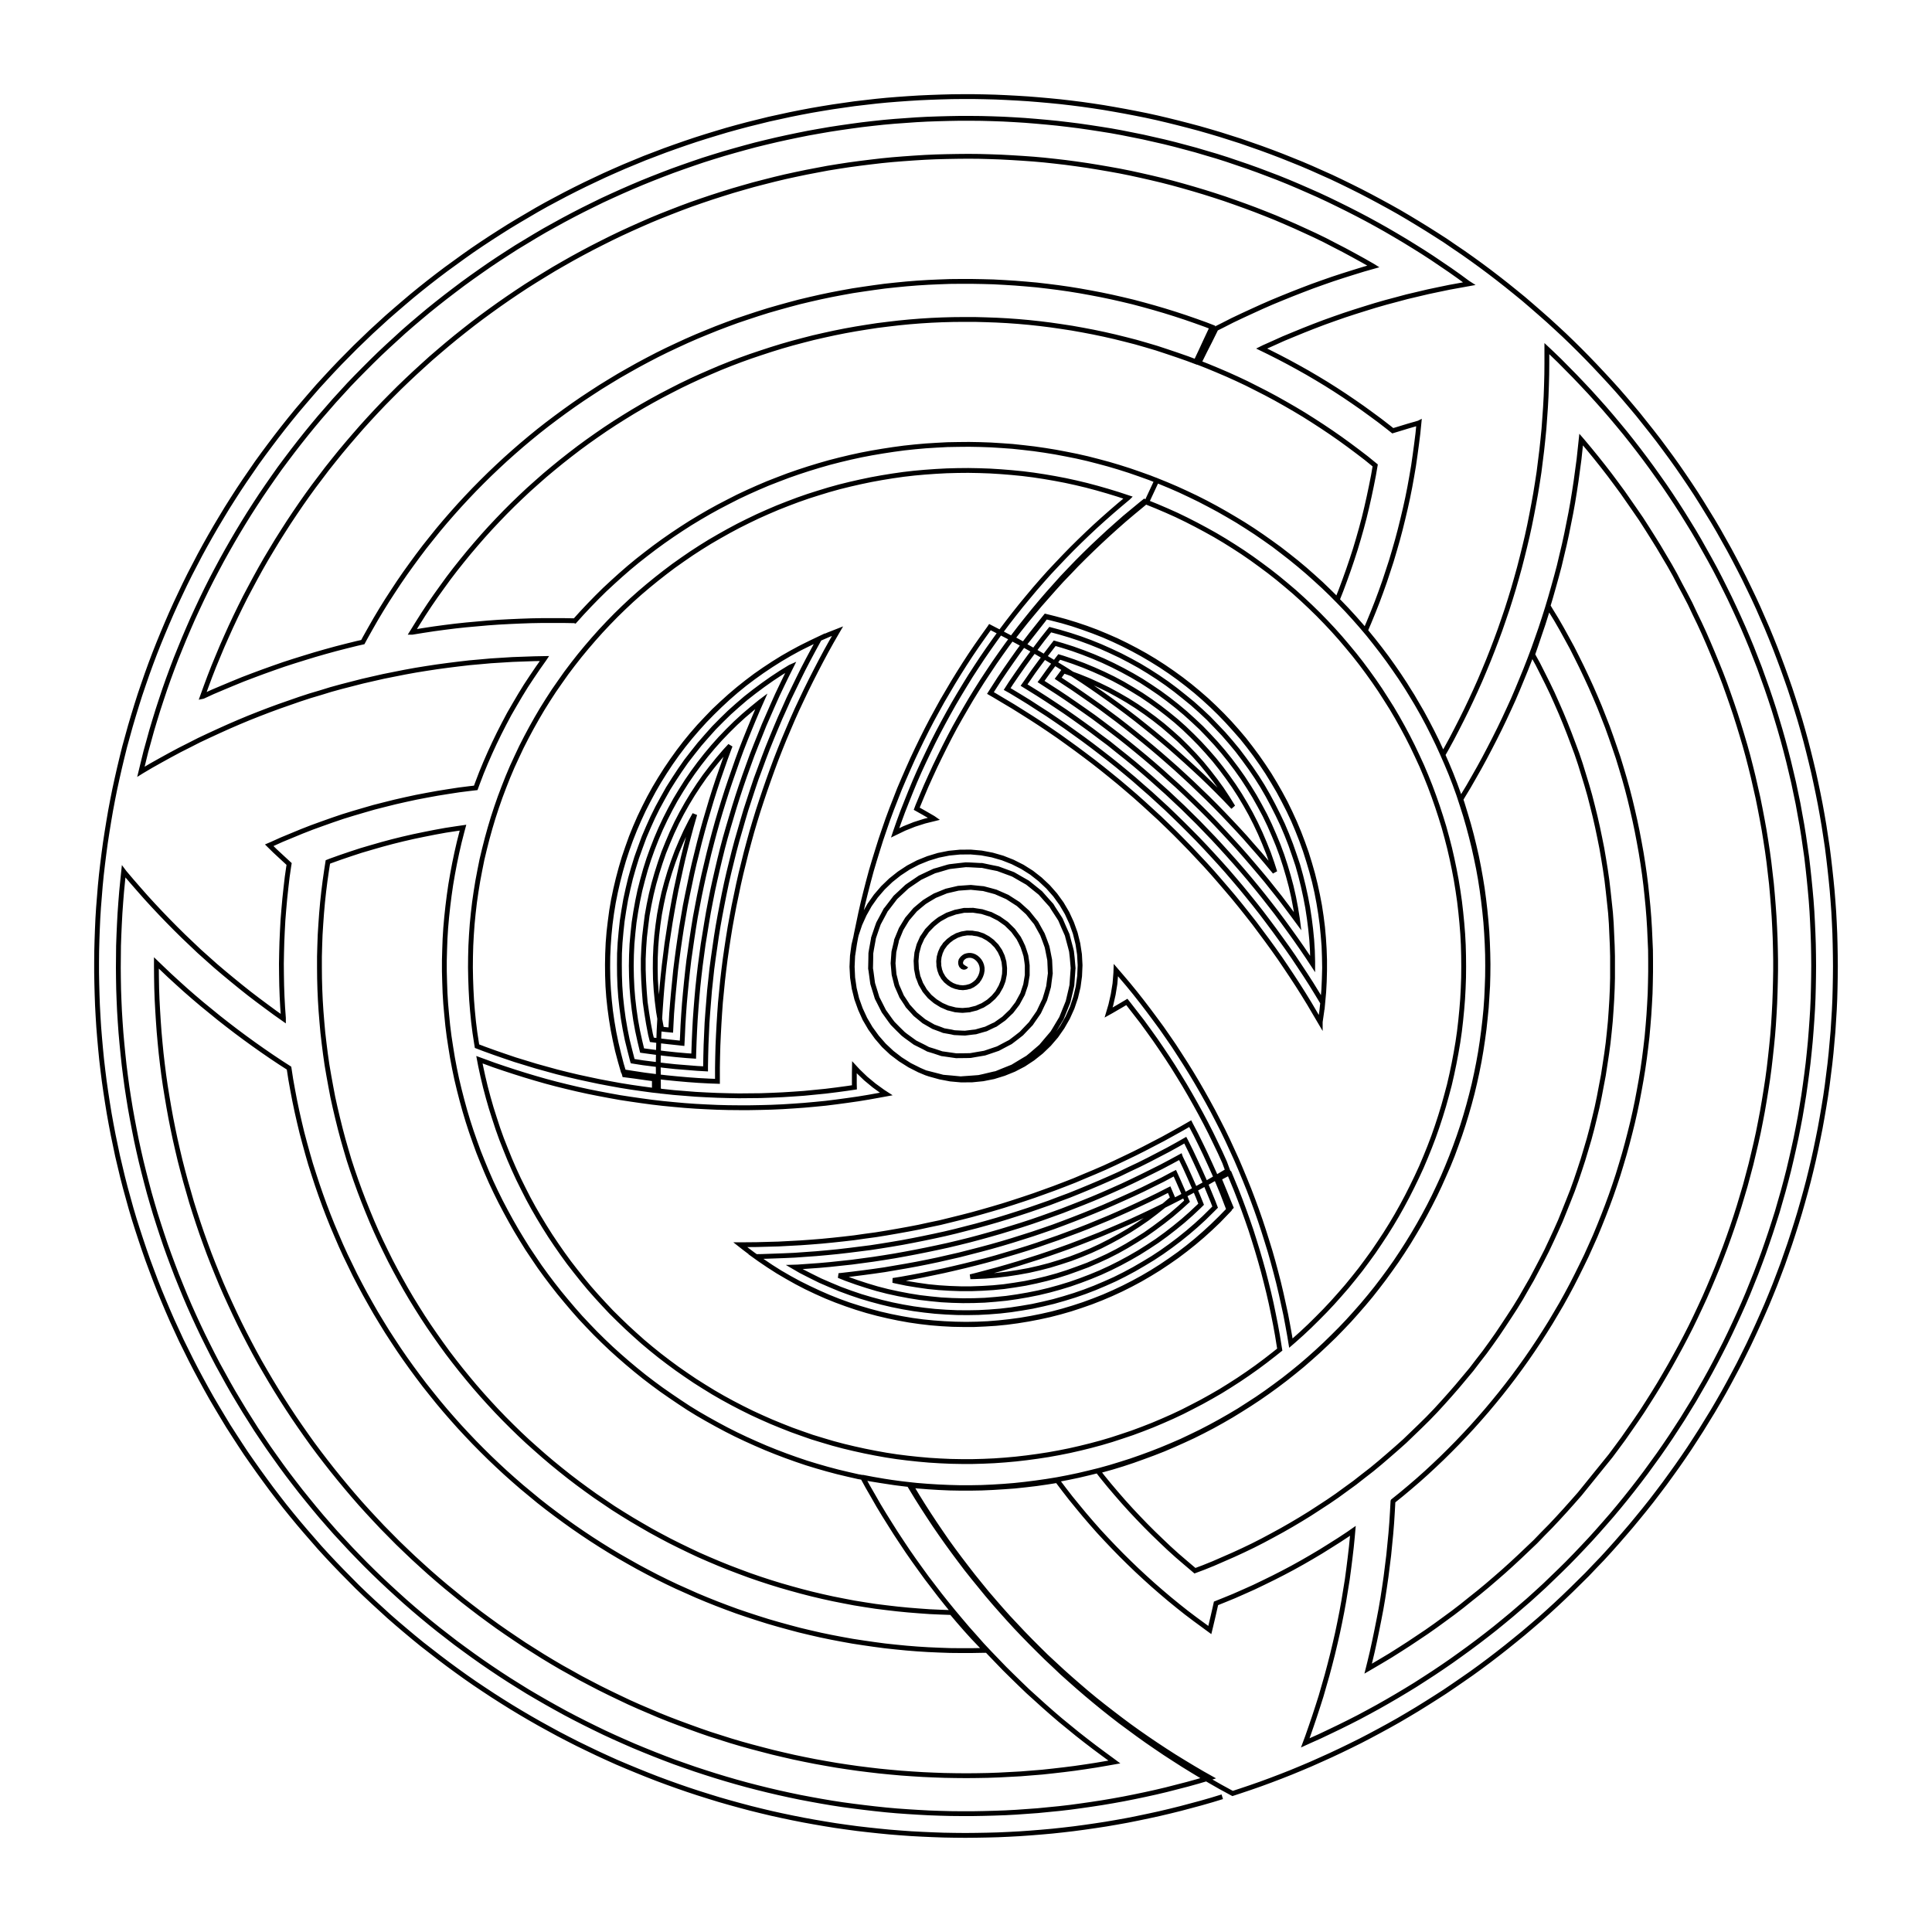 <?xml version="1.0" encoding="UTF-8" standalone="no"?>
<svg width="100%" height="100%" viewBox="0 0 200 200" preserveAspectRatio="xMidYMid meet" xmlns="http://www.w3.org/2000/svg">
    <path d="M 100.00 100.00 L 100.00 100.00 L 99.97 100.05 L 99.93 100.09 L 99.86 100.12 L 99.79 100.13 L 99.73 100.12 L 99.65 100.09 L 99.59 100.03 L 99.52 99.96 L 99.48 99.87 L 99.45 99.77 L 99.44 99.65 L 99.45 99.53 L 99.49 99.45 L 99.49 99.40 L 99.57 99.28 L 99.67 99.17 L 99.79 99.07 L 99.94 98.98 L 100.11 98.93 L 100.29 98.90 L 100.39 98.90 L 100.48 98.90 L 100.68 98.94 L 100.88 99.02 L 101.07 99.14 L 101.25 99.30 L 101.35 99.42 L 101.40 99.48 L 101.53 99.70 L 101.62 99.94 L 101.67 100.20 L 101.67 100.47 L 101.67 100.47 L 101.62 100.76 L 101.52 101.04 L 101.38 101.31 L 101.25 101.49 L 101.20 101.57 L 100.96 101.79 L 100.69 101.98 L 100.38 102.13 L 100.34 102.13 L 100.04 102.21 L 99.68 102.25 L 99.31 102.22 L 99.24 102.20 L 98.93 102.13 L 98.57 101.99 L 98.23 101.78 L 98.21 101.76 L 97.92 101.52 L 97.65 101.20 L 97.49 100.92 L 97.43 100.83 L 97.28 100.42 L 97.19 99.98 L 97.19 99.84 L 97.17 99.52 L 97.22 99.06 L 97.31 98.74 L 97.35 98.60 L 97.55 98.16 L 97.84 97.76 L 97.84 97.75 L 98.19 97.40 L 98.60 97.09 L 98.70 97.04 L 99.06 96.84 L 99.57 96.67 L 99.75 96.64 L 100.10 96.58 L 100.65 96.59 L 100.86 96.63 L 101.21 96.68 L 101.75 96.86 L 101.93 96.96 L 102.26 97.14 L 102.73 97.49 L 102.84 97.61 L 103.15 97.92 L 103.49 98.42 L 103.53 98.49 L 103.76 98.98 L 103.92 99.54 L 103.93 99.58 L 104.00 100.22 L 103.99 100.66 L 103.98 100.86 L 103.85 101.51 L 103.76 101.76 L 103.61 102.13 L 103.28 102.71 L 103.25 102.76 L 102.84 103.24 L 102.47 103.57 L 102.32 103.70 L 101.72 104.08 L 101.52 104.16 L 101.07 104.36 L 100.46 104.51 L 100.37 104.54 L 99.64 104.60 L 99.34 104.58 L 98.90 104.54 L 98.24 104.37 L 98.17 104.36 L 97.48 104.06 L 97.22 103.90 L 96.82 103.65 L 96.32 103.23 L 96.23 103.15 L 95.72 102.54 L 95.62 102.36 L 95.32 101.85 L 95.13 101.35 L 95.03 101.10 L 94.87 100.30 L 94.87 100.26 L 94.83 99.47 L 94.86 99.14 L 94.91 98.64 L 95.07 98.04 L 95.13 97.82 L 95.48 97.04 L 95.51 97.01 L 95.97 96.33 L 96.18 96.11 L 96.58 95.70 L 97.01 95.35 L 97.28 95.15 L 97.97 94.77 L 98.06 94.72 L 98.91 94.42 L 99.03 94.40 L 99.80 94.24 L 100.14 94.24 L 100.73 94.23 L 101.25 94.31 L 101.65 94.37 L 102.34 94.59 L 102.55 94.65 L 103.36 95.06 L 103.40 95.08 L 104.18 95.63 L 104.27 95.72 L 104.87 96.31 L 105.04 96.54 L 105.45 97.10 L 105.65 97.48 L 105.89 97.99 L 106.07 98.52 L 106.20 98.94 L 106.30 99.61 L 106.34 99.94 L 106.34 100.74 L 106.34 100.95 L 106.19 101.85 L 106.17 101.96 L 105.85 102.92 L 105.83 102.95 L 105.33 103.87 L 105.31 103.90 L 104.69 104.71 L 104.61 104.78 L 103.92 105.44 L 103.78 105.54 L 103.04 106.06 L 102.83 106.15 L 102.06 106.52 L 101.80 106.59 L 101.00 106.82 L 100.71 106.85 L 99.90 106.95 L 99.59 106.94 L 98.79 106.90 L 98.48 106.83 L 97.69 106.69 L 97.39 106.57 L 96.63 106.29 L 96.35 106.13 L 95.64 105.72 L 95.41 105.53 L 94.75 104.99 L 94.57 104.79 L 93.97 104.13 L 93.85 103.93 L 93.33 103.14 L 93.26 102.97 L 92.86 102.06 L 92.82 101.94 L 92.56 100.91 L 92.55 100.85 L 92.45 99.72 L 92.45 99.72 L 92.53 98.60 L 92.54 98.51 L 92.78 97.51 L 92.81 97.32 L 93.17 96.45 L 93.28 96.18 L 93.71 95.47 L 93.92 95.13 L 94.39 94.58 L 94.73 94.18 L 95.19 93.79 L 95.69 93.38 L 96.09 93.13 L 96.78 92.72 L 97.08 92.60 L 97.96 92.24 L 98.13 92.20 L 99.21 91.95 L 99.22 91.95 L 100.35 91.87 L 100.50 91.86 L 101.47 91.96 L 101.80 91.99 L 102.56 92.19 L 103.07 92.33 L 103.62 92.57 L 104.28 92.86 L 104.62 93.08 L 105.40 93.58 L 105.55 93.71 L 106.38 94.46 L 106.40 94.48 L 107.09 95.34 L 107.25 95.53 L 107.67 96.29 L 107.91 96.72 L 108.14 97.32 L 108.39 98.01 L 108.47 98.39 L 108.66 99.36 L 108.67 99.49 L 108.72 100.62 L 108.73 100.75 L 108.60 101.73 L 108.55 102.13 L 108.35 102.83 L 108.15 103.49 L 107.96 103.88 L 107.54 104.77 L 107.46 104.89 L 106.82 105.81 L 106.73 105.95 L 106.07 106.64 L 105.74 106.99 L 105.23 107.39 L 104.60 107.87 L 104.31 108.02 L 103.31 108.55 L 103.31 108.55 L 102.25 108.91 L 101.92 109.02 L 101.15 109.15 L 100.46 109.27 L 100.04 109.28 L 98.98 109.29 L 98.91 109.28 L 97.80 109.12 L 97.50 109.08 L 96.72 108.82 L 96.07 108.62 L 95.68 108.41 L 94.72 107.93 L 94.68 107.90 L 93.77 107.24 L 93.49 107.02 L 92.94 106.48 L 92.41 105.94 L 92.19 105.65 L 91.53 104.73 L 91.50 104.69 L 91.02 103.74 L 90.80 103.31 L 90.61 102.69 L 90.34 101.82 L 90.31 101.61 L 90.16 100.49 L 90.12 100.26 L 90.14 99.37 L 90.15 98.68 L 90.22 98.25 L 90.42 97.15 L 90.42 97.11 L 90.77 96.08 L 90.94 95.60 L 91.23 95.06 L 91.70 94.18 L 91.79 94.08 L 92.47 93.19 L 92.69 92.90 L 93.25 92.38 L 93.88 91.79 L 94.09 91.64 L 95.02 91.01 L 95.24 90.86 L 96.02 90.49 L 96.73 90.16 L 97.06 90.07 L 98.14 89.75 L 98.32 89.71 L 99.25 89.60 L 99.97 89.52 L 100.37 89.53 L 101.49 89.59 L 101.65 89.59 L 102.60 89.79 L 103.30 89.93 L 103.68 90.07 L 104.74 90.46 L 104.89 90.52 L 105.72 91.00 L 106.37 91.37 L 106.67 91.61 L 107.54 92.31 L 107.70 92.44 L 108.31 93.13 L 108.85 93.73 L 109.01 94.00 L 109.63 94.95 L 109.78 95.19 L 110.11 95.96 L 110.48 96.79 L 110.53 97.00 L 110.82 98.08 L 110.92 98.48 L 111.00 99.19 L 111.09 100.24 L 111.08 100.31 L 111.00 101.43 L 110.96 102.00 L 110.84 102.54 L 110.58 103.64 L 110.55 103.74 L 110.17 104.68 L 109.88 105.40 L 109.70 105.70 L 109.12 106.67 L 108.95 106.94 L 108.43 107.55 L 107.78 108.32 L 107.69 108.40 L 106.84 109.13 L 106.39 109.50 L 105.92 109.78 L 104.96 110.36 L 104.83 110.44 L 103.93 110.80 L 103.12 111.13 L 102.87 111.18 L 101.78 111.44 L 101.32 111.54 L 100.67 111.59 L 99.54 111.67 L 99.47 111.68 L 98.42 111.58 L 97.61 111.51 L 97.31 111.43 L 96.22 111.15 L 95.79 111.04 L 95.17 110.77 L 94.17 110.27 L 93.21 109.66 L 92.33 108.98 L 91.51 108.21 L 90.77 107.36 L 90.11 106.45 L 89.54 105.48 L 89.07 104.46 L 88.69 103.40 L 88.42 102.31 L 88.25 101.20 L 88.19 100.08 L 88.24 98.96 L 88.39 97.84 L 88.65 96.75 L 89.01 95.68 L 89.47 94.66 L 90.02 93.68 L 90.67 92.76 L 91.40 91.91 L 92.21 91.13 L 93.09 90.43 L 94.03 89.81 L 95.02 89.29 L 96.06 88.87 L 97.14 88.54 L 98.24 88.32 L 99.36 88.21 L 100.48 88.20 L 101.60 88.30 L 102.71 88.51 L 103.79 88.82 L 104.83 89.23 L 105.84 89.74 L 106.79 90.34 L 107.67 91.03 L 108.49 91.80 L 109.23 92.64 L 109.89 93.55 L 110.46 94.52 L 110.93 95.54 L 111.31 96.60 L 111.58 97.69 L 111.75 98.80 L 111.81 99.92 L 111.76 101.05 L 111.61 102.16 L 111.35 103.25 L 110.99 104.32 L 110.53 105.34 L 109.97 106.32 L 109.33 107.24 L 108.60 108.09 L 107.79 108.87 L 106.91 109.57 L 105.97 110.19 L 104.97 110.71 L 103.93 111.13 L 102.86 111.46 L 101.75 111.68 L 100.64 111.79 L 99.51 111.80 L 98.39 111.70 L 97.29 111.49 L 96.21 111.19 L 95.88 111.08 L 95.16 110.78 L 94.16 110.27 L 93.21 109.67 L 92.31 108.99 L 91.49 108.22 L 90.76 107.37 L 90.10 106.45 L 89.53 105.48 L 89.07 104.46 L 88.69 103.40 L 88.43 102.31 L 88.27 101.20 L 88.22 100.07 L 88.27 98.95 L 88.44 97.84 L 88.47 97.65 L 88.64 96.73 L 88.87 95.63 L 89.10 94.53 L 89.35 93.43 L 89.62 92.34 L 89.90 91.25 L 90.19 90.17 L 90.51 89.09 L 90.84 88.02 L 91.18 86.94 L 91.54 85.88 L 91.91 84.81 L 92.30 83.76 L 92.71 82.71 L 93.12 81.66 L 93.56 80.63 L 94.01 79.60 L 94.47 78.57 L 94.95 77.55 L 95.44 76.54 L 95.94 75.54 L 96.46 74.54 L 97.00 73.55 L 97.54 72.57 L 98.11 71.60 L 98.68 70.63 L 99.27 69.67 L 99.87 68.72 L 100.49 67.77 L 101.12 66.84 L 101.76 65.93 L 102.42 65.01 L 102.48 64.92 L 103.39 65.39 L 104.39 65.91 L 105.38 66.44 L 106.36 66.98 L 107.34 67.54 L 108.31 68.11 L 109.27 68.69 L 110.23 69.28 L 111.18 69.89 L 112.12 70.50 L 113.05 71.13 L 113.97 71.77 L 114.89 72.42 L 115.80 73.08 L 116.70 73.75 L 117.60 74.44 L 118.48 75.14 L 119.35 75.84 L 120.22 76.56 L 121.08 77.29 L 121.92 78.03 L 122.76 78.78 L 123.59 79.54 L 124.41 80.30 L 125.22 81.08 L 126.02 81.87 L 126.81 82.67 L 127.59 83.49 L 127.64 83.53 L 127.08 82.63 L 126.46 81.69 L 125.80 80.78 L 125.11 79.89 L 124.40 79.02 L 123.65 78.18 L 122.87 77.37 L 122.07 76.58 L 121.23 75.83 L 120.38 75.10 L 119.49 74.40 L 118.59 73.74 L 117.66 73.10 L 116.71 72.50 L 115.74 71.94 L 114.75 71.40 L 113.74 70.91 L 112.71 70.44 L 111.67 70.02 L 110.62 69.63 L 110.10 69.45 L 109.76 69.92 L 109.54 70.21 L 110.17 70.63 L 111.11 71.25 L 112.04 71.89 L 112.96 72.53 L 113.88 73.18 L 114.78 73.85 L 115.68 74.52 L 116.57 75.21 L 117.45 75.91 L 118.33 76.62 L 119.19 77.33 L 120.05 78.06 L 120.90 78.80 L 121.74 79.54 L 122.57 80.30 L 123.40 81.07 L 124.21 81.85 L 125.02 82.63 L 125.81 83.42 L 126.60 84.23 L 127.37 85.04 L 128.14 85.86 L 128.90 86.69 L 129.64 87.54 L 130.38 88.38 L 131.11 89.24 L 131.83 90.10 L 131.97 90.27 L 131.69 89.40 L 131.32 88.34 L 130.90 87.29 L 130.46 86.26 L 129.98 85.24 L 129.47 84.24 L 128.92 83.26 L 128.34 82.29 L 127.73 81.35 L 127.08 80.43 L 126.41 79.53 L 125.71 78.65 L 124.97 77.80 L 124.21 76.97 L 123.42 76.17 L 122.61 75.39 L 121.77 74.64 L 120.90 73.93 L 120.01 73.24 L 119.10 72.58 L 118.17 71.95 L 117.21 71.36 L 116.24 70.79 L 115.25 70.26 L 114.24 69.77 L 113.21 69.31 L 112.17 68.88 L 111.12 68.49 L 110.05 68.13 L 109.65 68.01 L 109.22 68.57 L 108.55 69.47 L 107.89 70.39 L 107.77 70.55 L 108.54 71.05 L 109.49 71.66 L 110.42 72.28 L 111.35 72.92 L 112.27 73.56 L 113.19 74.21 L 114.09 74.88 L 114.99 75.56 L 115.88 76.24 L 116.76 76.94 L 117.63 77.65 L 118.50 78.37 L 119.36 79.10 L 120.21 79.84 L 121.04 80.59 L 121.88 81.34 L 122.70 82.11 L 123.51 82.89 L 124.31 83.67 L 125.11 84.47 L 125.89 85.28 L 126.66 86.10 L 127.42 86.92 L 128.18 87.75 L 128.93 88.60 L 129.66 89.45 L 130.39 90.31 L 131.11 91.17 L 131.81 92.05 L 132.51 92.93 L 133.19 93.83 L 133.86 94.73 L 134.34 95.38 L 134.30 95.07 L 134.12 93.96 L 133.91 92.86 L 133.66 91.76 L 133.37 90.68 L 133.05 89.60 L 132.70 88.53 L 132.31 87.48 L 131.88 86.44 L 131.43 85.41 L 130.94 84.39 L 130.41 83.40 L 129.86 82.42 L 129.27 81.46 L 128.66 80.52 L 128.01 79.60 L 127.33 78.70 L 126.63 77.83 L 125.89 76.97 L 125.13 76.15 L 124.35 75.34 L 123.53 74.57 L 122.70 73.82 L 121.83 73.09 L 120.95 72.40 L 120.04 71.73 L 119.11 71.10 L 118.17 70.49 L 117.20 69.92 L 116.21 69.38 L 115.21 68.87 L 114.19 68.39 L 113.16 67.95 L 112.11 67.54 L 111.05 67.16 L 109.98 66.82 L 109.18 66.59 L 109.00 66.82 L 108.31 67.72 L 107.64 68.62 L 106.98 69.52 L 106.34 70.45 L 106.01 70.92 L 106.48 71.21 L 107.43 71.80 L 108.38 72.41 L 109.32 73.03 L 110.25 73.65 L 111.18 74.30 L 112.09 74.95 L 113.00 75.61 L 113.90 76.29 L 114.80 76.96 L 115.68 77.67 L 116.56 78.37 L 117.43 79.08 L 118.29 79.81 L 119.13 80.54 L 119.97 81.29 L 120.81 82.04 L 121.63 82.81 L 122.45 83.58 L 123.25 84.37 L 124.05 85.16 L 124.83 85.97 L 125.61 86.78 L 126.37 87.60 L 127.13 88.44 L 127.88 89.28 L 128.62 90.13 L 129.35 90.99 L 130.06 91.85 L 130.77 92.73 L 131.46 93.61 L 132.15 94.50 L 132.82 95.40 L 133.48 96.31 L 134.14 97.23 L 134.78 98.15 L 135.41 99.08 L 135.89 99.81 L 135.89 99.55 L 135.86 98.42 L 135.79 97.30 L 135.68 96.18 L 135.54 95.07 L 135.37 93.95 L 135.16 92.85 L 134.92 91.75 L 134.65 90.66 L 134.35 89.58 L 133.99 88.51 L 133.62 87.45 L 133.21 86.40 L 132.77 85.36 L 132.29 84.35 L 131.78 83.34 L 131.25 82.35 L 130.69 81.38 L 130.09 80.43 L 129.46 79.50 L 128.80 78.59 L 128.12 77.69 L 127.40 76.82 L 126.66 75.97 L 125.89 75.16 L 125.11 74.35 L 124.29 73.58 L 123.45 72.83 L 122.58 72.12 L 121.70 71.42 L 120.80 70.75 L 119.87 70.11 L 118.92 69.50 L 117.96 68.92 L 116.98 68.38 L 115.98 67.86 L 114.96 67.38 L 113.93 66.92 L 112.89 66.50 L 111.83 66.11 L 110.77 65.76 L 109.69 65.44 L 108.72 65.18 L 108.64 65.28 L 107.94 66.16 L 107.26 67.06 L 106.59 67.96 L 105.93 68.87 L 105.28 69.80 L 104.65 70.72 L 104.26 71.33 L 104.62 71.53 L 105.58 72.11 L 106.54 72.70 L 107.48 73.31 L 108.43 73.92 L 109.36 74.55 L 110.29 75.19 L 111.20 75.84 L 112.12 76.50 L 113.02 77.17 L 113.91 77.85 L 114.80 78.54 L 115.68 79.24 L 116.55 79.96 L 117.41 80.68 L 118.25 81.42 L 119.10 82.16 L 119.93 82.92 L 120.76 83.68 L 121.57 84.46 L 122.38 85.25 L 123.17 86.04 L 123.96 86.84 L 124.74 87.66 L 125.50 88.48 L 126.26 89.31 L 127.01 90.15 L 127.74 91.00 L 128.47 91.86 L 129.18 92.73 L 129.89 93.61 L 130.58 94.49 L 131.26 95.39 L 131.93 96.29 L 132.59 97.20 L 133.25 98.12 L 133.89 99.04 L 134.51 99.97 L 135.13 100.91 L 135.74 101.86 L 136.33 102.82 L 136.91 103.78 L 136.93 103.81 L 137.03 102.72 L 137.09 101.60 L 137.12 100.47 L 137.12 99.35 L 137.08 98.22 L 137.01 97.10 L 136.91 95.98 L 136.77 94.87 L 136.60 93.75 L 136.39 92.65 L 136.15 91.55 L 135.88 90.46 L 135.57 89.38 L 135.24 88.31 L 134.86 87.24 L 134.46 86.19 L 134.03 85.16 L 133.56 84.13 L 133.07 83.12 L 132.54 82.13 L 131.98 81.15 L 131.40 80.19 L 130.78 79.25 L 130.14 78.33 L 129.47 77.43 L 128.78 76.54 L 128.05 75.68 L 127.30 74.84 L 126.53 74.03 L 125.73 73.24 L 124.91 72.47 L 124.06 71.73 L 123.19 71.01 L 122.30 70.32 L 121.39 69.66 L 120.47 69.03 L 119.52 68.42 L 118.55 67.84 L 117.57 67.30 L 116.57 66.78 L 115.56 66.29 L 114.53 65.84 L 113.49 65.41 L 112.44 65.02 L 111.37 64.66 L 110.29 64.33 L 109.21 64.04 L 108.25 63.80 L 108.16 63.91 L 107.46 64.79 L 106.76 65.67 L 106.08 66.56 L 105.41 67.47 L 104.76 68.39 L 104.12 69.31 L 103.49 70.24 L 102.88 71.19 L 102.53 71.74 L 102.93 71.97 L 103.90 72.55 L 104.86 73.12 L 105.82 73.72 L 106.77 74.32 L 107.71 74.93 L 108.65 75.56 L 109.57 76.19 L 110.49 76.85 L 111.40 77.51 L 112.30 78.18 L 113.20 78.86 L 114.08 79.55 L 114.96 80.26 L 115.83 80.97 L 116.69 81.70 L 117.54 82.43 L 118.38 83.18 L 119.21 83.94 L 120.04 84.70 L 120.85 85.48 L 121.65 86.26 L 122.44 87.06 L 123.23 87.87 L 124.00 88.69 L 124.77 89.51 L 125.52 90.34 L 126.26 91.19 L 126.99 92.04 L 127.72 92.90 L 128.43 93.77 L 129.13 94.65 L 129.83 95.54 L 130.50 96.44 L 131.17 97.34 L 131.83 98.25 L 132.48 99.17 L 133.11 100.10 L 133.73 101.03 L 134.35 101.98 L 134.95 102.93 L 135.54 103.89 L 136.11 104.86 L 136.67 105.81 L 136.67 105.79 L 136.83 104.68 L 136.95 103.56 L 137.04 102.44 L 137.09 101.32 L 137.12 100.19 L 137.10 99.07 L 137.06 97.94 L 136.97 96.82 L 136.86 95.70 L 136.71 94.59 L 136.53 93.48 L 136.32 92.38 L 136.07 91.28 L 135.78 90.19 L 135.46 89.11 L 135.12 88.04 L 134.74 86.98 L 134.33 85.94 L 133.89 84.90 L 133.41 83.88 L 132.90 82.88 L 132.37 81.89 L 131.80 80.92 L 131.21 79.96 L 130.59 79.03 L 129.94 78.11 L 129.26 77.21 L 128.56 76.33 L 127.82 75.49 L 127.06 74.65 L 126.28 73.84 L 125.48 73.06 L 124.65 72.30 L 123.80 71.56 L 122.92 70.85 L 122.03 70.17 L 121.12 69.52 L 120.18 68.89 L 119.23 68.30 L 118.26 67.73 L 117.27 67.19 L 116.27 66.68 L 115.25 66.20 L 114.22 65.75 L 113.17 65.34 L 112.12 64.96 L 111.05 64.60 L 109.97 64.28 L 108.88 64.00 L 108.26 63.85 L 107.96 64.25 L 107.27 65.13 L 106.57 66.02 L 106.01 66.73 L 105.82 66.63 L 104.84 66.09 L 104.82 66.09 L 105.50 65.21 L 106.20 64.33 L 106.92 63.46 L 107.64 62.60 L 108.38 61.76 L 109.13 60.91 L 109.88 60.08 L 110.66 59.27 L 111.44 58.45 L 112.23 57.66 L 113.04 56.87 L 113.85 56.10 L 114.68 55.33 L 115.51 54.58 L 116.36 53.83 L 117.21 53.11 L 118.08 52.39 L 118.56 51.99 L 118.46 51.92 L 118.16 52.16 L 117.30 52.87 L 116.43 53.59 L 115.59 54.33 L 114.75 55.08 L 113.92 55.85 L 113.11 56.61 L 112.30 57.40 L 111.50 58.20 L 110.72 59.01 L 109.95 59.82 L 109.20 60.66 L 108.45 61.50 L 107.72 62.35 L 107.00 63.21 L 106.29 64.09 L 105.59 64.97 L 104.91 65.86 L 104.24 66.77 L 103.59 67.68 L 102.94 68.61 L 102.32 69.54 L 101.70 70.48 L 101.10 71.43 L 100.51 72.39 L 99.94 73.36 L 99.38 74.33 L 98.83 75.31 L 98.30 76.31 L 97.79 77.31 L 97.29 78.32 L 96.80 79.33 L 96.33 80.35 L 95.87 81.37 L 95.43 82.41 L 95.00 83.45 L 94.90 83.72 L 95.63 84.13 L 96.60 84.69 L 96.70 84.76 L 95.73 85.00 L 94.66 85.34 L 93.61 85.76 L 92.66 86.22 L 92.68 86.16 L 93.05 85.10 L 93.44 84.04 L 93.85 83.00 L 94.27 81.95 L 94.70 80.91 L 95.15 79.88 L 95.62 78.86 L 96.10 77.85 L 96.59 76.84 L 97.10 75.84 L 97.63 74.84 L 98.17 73.85 L 98.72 72.87 L 99.29 71.90 L 99.87 70.94 L 100.46 69.98 L 101.07 69.04 L 101.69 68.10 L 102.33 67.17 L 102.98 66.25 L 103.64 65.34 L 104.31 64.45 L 105.00 63.56 L 105.70 62.68 L 106.42 61.81 L 107.14 60.95 L 107.88 60.10 L 108.63 59.26 L 109.40 58.44 L 110.17 57.63 L 110.96 56.82 L 111.76 56.03 L 112.57 55.25 L 113.39 54.48 L 114.22 53.73 L 115.07 52.98 L 115.92 52.25 L 116.78 51.53 L 116.79 51.52 L 115.73 51.17 L 114.65 50.84 L 113.57 50.53 L 112.48 50.24 L 111.39 49.98 L 110.29 49.74 L 109.19 49.53 L 108.08 49.34 L 106.96 49.17 L 105.85 49.03 L 104.73 48.92 L 103.61 48.83 L 102.49 48.76 L 101.36 48.72 L 100.24 48.70 L 99.12 48.71 L 97.99 48.74 L 96.87 48.80 L 95.75 48.88 L 94.63 48.98 L 93.51 49.11 L 92.39 49.27 L 91.28 49.45 L 90.18 49.65 L 89.08 49.88 L 87.98 50.13 L 86.89 50.40 L 85.81 50.70 L 84.73 51.03 L 83.66 51.37 L 82.60 51.74 L 81.54 52.14 L 80.50 52.55 L 79.47 52.99 L 78.44 53.45 L 77.42 53.94 L 76.42 54.44 L 75.43 54.97 L 74.45 55.52 L 73.47 56.09 L 72.52 56.68 L 71.58 57.29 L 70.65 57.93 L 69.73 58.58 L 68.83 59.26 L 67.95 59.95 L 67.08 60.66 L 66.22 61.39 L 65.38 62.14 L 64.56 62.91 L 63.76 63.69 L 62.97 64.50 L 62.20 65.32 L 61.45 66.16 L 60.72 67.01 L 60.00 67.88 L 59.31 68.76 L 58.63 69.66 L 57.98 70.58 L 57.34 71.50 L 56.73 72.44 L 56.13 73.40 L 55.56 74.37 L 55.01 75.35 L 54.48 76.34 L 53.97 77.34 L 53.49 78.36 L 53.02 79.38 L 52.58 80.42 L 52.17 81.46 L 51.77 82.52 L 51.40 83.58 L 51.05 84.65 L 50.73 85.72 L 50.43 86.80 L 50.15 87.90 L 49.89 88.99 L 49.67 90.09 L 49.46 91.20 L 49.28 92.31 L 49.12 93.42 L 48.99 94.54 L 48.88 95.66 L 48.80 96.78 L 48.74 97.90 L 48.71 99.03 L 48.70 100.15 L 48.72 101.27 L 48.76 102.40 L 48.82 103.52 L 48.91 104.64 L 49.02 105.76 L 49.16 106.88 L 49.33 107.99 L 49.38 108.30 L 50.14 108.59 L 51.19 108.97 L 52.26 109.34 L 53.32 109.70 L 54.40 110.03 L 55.48 110.36 L 56.56 110.66 L 57.65 110.96 L 58.73 111.23 L 59.82 111.49 L 60.93 111.73 L 62.02 111.96 L 63.13 112.17 L 64.23 112.37 L 65.35 112.55 L 66.46 112.71 L 67.57 112.86 L 68.13 112.92 L 68.16 112.65 L 68.16 112.28 L 68.15 111.15 L 68.14 110.03 L 68.16 108.91 L 68.19 107.78 L 68.23 106.66 L 68.29 105.54 L 68.36 104.41 L 68.44 103.29 L 68.53 102.17 L 68.64 101.05 L 68.76 99.93 L 68.90 98.82 L 69.04 97.70 L 69.21 96.59 L 69.38 95.48 L 69.57 94.37 L 69.77 93.26 L 69.98 92.16 L 70.22 91.06 L 70.46 89.96 L 70.71 88.86 L 70.98 87.77 L 71.26 86.68 L 71.55 85.60 L 71.86 84.52 L 71.92 84.30 L 71.49 85.09 L 70.98 86.10 L 70.52 87.12 L 70.08 88.16 L 69.69 89.21 L 69.33 90.28 L 69.01 91.35 L 68.72 92.44 L 68.48 93.54 L 68.27 94.65 L 68.11 95.76 L 67.98 96.88 L 67.89 97.99 L 67.84 99.12 L 67.83 100.24 L 67.85 101.37 L 67.92 102.49 L 68.03 103.61 L 68.17 104.73 L 68.36 105.83 L 68.49 106.53 L 68.91 106.58 L 69.44 106.63 L 69.47 106.03 L 69.53 104.91 L 69.62 103.79 L 69.72 102.67 L 69.83 101.55 L 69.94 100.43 L 70.08 99.32 L 70.23 98.20 L 70.39 97.09 L 70.56 95.98 L 70.75 94.87 L 70.94 93.76 L 71.16 92.66 L 71.39 91.56 L 71.62 90.46 L 71.87 89.36 L 72.14 88.27 L 72.41 87.18 L 72.70 86.09 L 73.00 85.01 L 73.32 83.93 L 73.64 82.85 L 73.98 81.77 L 74.33 80.71 L 74.70 79.65 L 75.07 78.59 L 75.46 77.53 L 75.59 77.19 L 75.08 77.74 L 74.35 78.59 L 73.64 79.47 L 72.96 80.36 L 72.32 81.28 L 71.70 82.23 L 71.12 83.19 L 70.57 84.17 L 70.05 85.17 L 69.57 86.19 L 69.13 87.22 L 68.71 88.26 L 68.34 89.33 L 68.00 90.40 L 67.69 91.48 L 67.42 92.57 L 67.19 93.67 L 66.99 94.78 L 66.85 95.89 L 66.72 97.01 L 66.64 98.13 L 66.59 99.26 L 66.59 100.38 L 66.63 101.50 L 66.70 102.63 L 66.79 103.75 L 66.95 104.86 L 67.13 105.97 L 67.34 107.08 L 67.48 107.64 L 68.01 107.71 L 69.13 107.84 L 70.25 107.96 L 70.61 108.00 L 70.65 107.24 L 70.70 106.12 L 70.77 104.99 L 70.85 103.87 L 70.95 102.75 L 71.06 101.63 L 71.18 100.51 L 71.31 99.40 L 71.47 98.28 L 71.63 97.17 L 71.80 96.06 L 71.98 94.95 L 72.19 93.84 L 72.40 92.74 L 72.63 91.64 L 72.87 90.54 L 73.13 89.44 L 73.39 88.35 L 73.67 87.26 L 73.96 86.17 L 74.26 85.09 L 74.58 84.01 L 74.91 82.94 L 75.25 81.87 L 75.61 80.80 L 75.98 79.74 L 76.35 78.68 L 76.74 77.62 L 77.15 76.57 L 77.57 75.53 L 78.00 74.49 L 78.44 73.45 L 78.83 72.57 L 78.71 72.66 L 77.84 73.37 L 76.98 74.10 L 76.15 74.86 L 75.35 75.65 L 74.57 76.46 L 73.82 77.30 L 73.10 78.16 L 72.41 79.04 L 71.74 79.95 L 71.10 80.88 L 70.50 81.83 L 69.92 82.79 L 69.38 83.78 L 68.87 84.78 L 68.39 85.80 L 67.95 86.83 L 67.54 87.88 L 67.16 88.94 L 66.82 90.01 L 66.52 91.09 L 66.24 92.18 L 66.01 93.28 L 65.81 94.39 L 65.64 95.50 L 65.52 96.62 L 65.42 97.74 L 65.37 98.86 L 65.35 99.99 L 65.37 101.11 L 65.42 102.23 L 65.51 103.35 L 65.64 104.47 L 65.80 105.59 L 66.00 106.69 L 66.24 107.79 L 66.47 108.75 L 66.61 108.77 L 67.72 108.92 L 68.84 109.06 L 69.96 109.18 L 71.08 109.28 L 71.81 109.33 L 71.82 108.95 L 71.86 107.82 L 71.91 106.70 L 71.97 105.57 L 72.05 104.45 L 72.14 103.33 L 72.24 102.21 L 72.36 101.09 L 72.49 99.98 L 72.64 98.86 L 72.79 97.75 L 72.97 96.64 L 73.15 95.53 L 73.34 94.42 L 73.55 93.32 L 73.77 92.21 L 74.01 91.11 L 74.26 90.02 L 74.52 88.92 L 74.79 87.83 L 75.08 86.74 L 75.39 85.66 L 75.71 84.58 L 76.03 83.51 L 76.37 82.43 L 76.72 81.37 L 77.09 80.30 L 77.47 79.24 L 77.85 78.19 L 78.26 77.14 L 78.68 76.10 L 79.10 75.05 L 79.55 74.02 L 80.00 72.99 L 80.46 71.96 L 80.94 70.95 L 81.43 69.94 L 81.89 69.02 L 81.80 69.06 L 80.84 69.65 L 79.90 70.27 L 78.98 70.92 L 78.08 71.59 L 77.20 72.28 L 76.34 73.02 L 75.50 73.77 L 74.70 74.55 L 73.91 75.35 L 73.16 76.19 L 72.42 77.04 L 71.72 77.92 L 71.03 78.81 L 70.39 79.73 L 69.77 80.67 L 69.17 81.62 L 68.62 82.60 L 68.08 83.59 L 67.58 84.60 L 67.12 85.62 L 66.68 86.65 L 66.29 87.71 L 65.91 88.77 L 65.58 89.84 L 65.27 90.93 L 65.01 92.02 L 64.77 93.12 L 64.58 94.23 L 64.41 95.34 L 64.29 96.46 L 64.19 97.58 L 64.13 98.70 L 64.12 99.83 L 64.13 100.95 L 64.17 102.07 L 64.25 103.20 L 64.37 104.31 L 64.52 105.43 L 64.71 106.54 L 64.93 107.64 L 65.20 108.73 L 65.48 109.82 L 65.49 109.85 L 66.57 110.02 L 67.68 110.16 L 68.80 110.30 L 69.92 110.42 L 71.04 110.51 L 72.16 110.60 L 73.04 110.65 L 73.04 110.39 L 73.06 109.27 L 73.09 108.15 L 73.14 107.02 L 73.19 105.90 L 73.27 104.78 L 73.36 103.66 L 73.45 102.54 L 73.57 101.42 L 73.69 100.30 L 73.84 99.18 L 74.00 98.07 L 74.16 96.96 L 74.34 95.85 L 74.54 94.74 L 74.75 93.64 L 74.97 92.53 L 75.20 91.43 L 75.45 90.34 L 75.72 89.24 L 75.99 88.15 L 76.28 87.06 L 76.59 85.99 L 76.90 84.91 L 77.22 83.83 L 77.57 82.76 L 77.92 81.69 L 78.28 80.62 L 78.67 79.57 L 79.06 78.51 L 79.46 77.46 L 79.88 76.42 L 80.31 75.38 L 80.75 74.34 L 81.21 73.32 L 81.67 72.29 L 82.16 71.28 L 82.65 70.27 L 83.15 69.26 L 83.67 68.26 L 84.20 67.27 L 84.74 66.28 L 84.83 66.11 L 83.99 66.51 L 82.98 67.01 L 81.99 67.54 L 81.01 68.10 L 80.06 68.69 L 79.12 69.31 L 78.20 69.95 L 77.30 70.63 L 76.42 71.33 L 75.56 72.06 L 74.73 72.81 L 73.91 73.58 L 73.13 74.39 L 72.36 75.21 L 71.62 76.06 L 70.91 76.93 L 70.23 77.82 L 69.57 78.74 L 68.94 79.67 L 68.34 80.62 L 67.76 81.59 L 67.22 82.57 L 66.71 83.57 L 66.22 84.59 L 65.77 85.62 L 65.35 86.66 L 64.97 87.72 L 64.61 88.78 L 64.29 89.86 L 64.00 90.95 L 63.74 92.04 L 63.51 93.14 L 63.32 94.25 L 63.17 95.37 L 63.04 96.48 L 62.95 97.60 L 62.90 98.73 L 62.88 99.85 L 62.89 100.97 L 62.93 102.10 L 63.01 103.22 L 63.13 104.34 L 63.28 105.45 L 63.46 106.56 L 63.68 107.67 L 63.92 108.76 L 64.21 109.85 L 64.52 110.93 L 64.53 110.95 L 65.62 111.12 L 66.74 111.29 L 67.84 111.43 L 68.96 111.56 L 70.08 111.67 L 71.21 111.77 L 72.32 111.85 L 73.45 111.91 L 74.27 111.94 L 74.27 111.64 L 74.27 110.51 L 74.29 109.39 L 74.32 108.26 L 74.37 107.14 L 74.43 106.02 L 74.50 104.89 L 74.58 103.77 L 74.69 102.65 L 74.80 101.53 L 74.93 100.41 L 75.07 99.30 L 75.23 98.19 L 75.40 97.07 L 75.58 95.96 L 75.78 94.86 L 75.99 93.75 L 76.22 92.65 L 76.45 91.55 L 76.70 90.45 L 76.97 89.36 L 77.24 88.27 L 77.53 87.19 L 77.83 86.10 L 78.15 85.02 L 78.48 83.95 L 78.83 82.88 L 79.19 81.81 L 79.56 80.75 L 79.94 79.69 L 80.33 78.64 L 80.74 77.59 L 81.16 76.55 L 81.60 75.51 L 82.04 74.48 L 82.50 73.45 L 82.98 72.43 L 83.46 71.42 L 83.96 70.41 L 84.47 69.41 L 84.99 68.41 L 85.52 67.42 L 86.07 66.43 L 86.63 65.46 L 86.70 65.34 L 85.78 65.70 L 84.75 66.15 L 83.74 66.64 L 82.73 67.14 L 81.75 67.68 L 80.78 68.25 L 79.83 68.85 L 78.89 69.48 L 77.98 70.13 L 77.08 70.81 L 76.21 71.52 L 75.36 72.26 L 74.54 73.02 L 73.73 73.81 L 72.95 74.61 L 72.19 75.45 L 71.46 76.30 L 70.75 77.18 L 70.08 78.07 L 69.43 78.99 L 68.81 79.93 L 68.21 80.89 L 67.65 81.86 L 67.12 82.85 L 66.61 83.85 L 66.14 84.87 L 65.69 85.91 L 65.28 86.95 L 64.90 88.01 L 64.55 89.08 L 64.24 90.16 L 63.96 91.25 L 63.71 92.35 L 63.49 93.45 L 63.31 94.56 L 63.16 95.68 L 63.05 96.79 L 62.97 97.92 L 62.92 99.04 L 62.91 100.16 L 62.93 101.29 L 62.99 102.41 L 63.08 103.53 L 63.20 104.65 L 63.36 105.76 L 63.55 106.87 L 63.78 107.98 L 64.04 109.07 L 64.32 110.16 L 64.64 111.23 L 64.65 111.27 L 65.73 111.41 L 66.85 111.57 L 67.73 111.69 L 67.74 111.93 L 67.74 112.60 L 68.41 112.96 L 68.64 112.98 L 69.76 113.10 L 70.88 113.19 L 72.00 113.28 L 73.12 113.34 L 74.25 113.39 L 75.37 113.42 L 76.50 113.44 L 77.62 113.43 L 78.74 113.42 L 79.87 113.38 L 81.00 113.33 L 82.11 113.26 L 83.24 113.18 L 84.36 113.07 L 85.47 112.96 L 86.60 112.82 L 87.71 112.67 L 88.45 112.56 L 88.44 112.19 L 88.44 111.07 L 88.45 110.48 L 88.81 110.87 L 89.62 111.65 L 90.49 112.37 L 91.40 113.03 L 91.74 113.25 L 91.03 113.38 L 89.92 113.58 L 88.82 113.76 L 87.70 113.92 L 86.59 114.07 L 85.47 114.21 L 84.35 114.32 L 83.23 114.42 L 82.11 114.50 L 80.99 114.57 L 79.86 114.62 L 78.74 114.65 L 77.61 114.67 L 76.49 114.67 L 75.37 114.66 L 74.24 114.63 L 73.12 114.58 L 71.99 114.52 L 70.87 114.44 L 69.76 114.34 L 68.63 114.23 L 67.51 114.10 L 66.40 113.95 L 65.29 113.79 L 64.18 113.62 L 63.07 113.42 L 61.96 113.21 L 60.86 112.99 L 59.77 112.75 L 58.67 112.49 L 57.58 112.22 L 56.49 111.93 L 55.41 111.62 L 54.34 111.30 L 53.26 110.96 L 52.19 110.61 L 51.13 110.25 L 50.07 109.86 L 49.63 109.70 L 49.75 110.33 L 49.99 111.44 L 50.25 112.53 L 50.54 113.62 L 50.85 114.70 L 51.19 115.77 L 51.54 116.84 L 51.92 117.90 L 52.33 118.94 L 52.75 119.98 L 53.20 121.02 L 53.67 122.04 L 54.17 123.05 L 54.68 124.05 L 55.22 125.04 L 55.78 126.01 L 56.36 126.97 L 56.96 127.92 L 57.59 128.86 L 58.23 129.78 L 58.89 130.69 L 59.58 131.58 L 60.28 132.46 L 61.00 133.33 L 61.74 134.17 L 62.50 135.00 L 63.27 135.82 L 64.07 136.61 L 64.88 137.39 L 65.71 138.15 L 66.55 138.90 L 67.41 139.62 L 68.29 140.33 L 69.18 141.01 L 70.09 141.68 L 71.01 142.32 L 71.94 142.95 L 72.89 143.55 L 73.85 144.14 L 74.82 144.70 L 75.81 145.24 L 76.81 145.76 L 77.82 146.26 L 78.84 146.73 L 79.86 147.18 L 80.91 147.61 L 81.95 148.02 L 83.01 148.40 L 84.07 148.77 L 85.15 149.10 L 86.23 149.42 L 87.32 149.71 L 88.41 149.97 L 89.50 150.21 L 90.61 150.43 L 91.72 150.63 L 92.83 150.80 L 93.94 150.94 L 95.06 151.06 L 96.18 151.16 L 97.31 151.23 L 98.43 151.28 L 99.55 151.30 L 100.68 151.30 L 101.80 151.27 L 102.92 151.22 L 104.05 151.14 L 105.16 151.04 L 106.29 150.91 L 107.40 150.76 L 108.51 150.59 L 109.62 150.39 L 110.72 150.17 L 111.82 149.92 L 112.91 149.65 L 113.99 149.36 L 115.07 149.04 L 116.14 148.69 L 117.21 148.33 L 118.26 147.94 L 119.31 147.53 L 120.35 147.09 L 121.37 146.64 L 122.39 146.16 L 123.39 145.65 L 124.39 145.13 L 125.38 144.58 L 126.35 144.02 L 127.30 143.43 L 128.25 142.82 L 129.18 142.19 L 130.10 141.54 L 131.00 140.87 L 131.89 140.18 L 132.48 139.71 L 132.42 139.35 L 132.24 138.23 L 132.04 137.13 L 131.82 136.03 L 131.59 134.92 L 131.34 133.83 L 131.07 132.74 L 130.79 131.65 L 130.49 130.57 L 130.17 129.48 L 129.84 128.41 L 129.50 127.34 L 129.13 126.27 L 128.75 125.21 L 128.36 124.16 L 127.95 123.11 L 127.52 122.07 L 127.25 121.42 L 126.97 121.26 L 126.00 121.84 L 125.03 122.40 L 124.05 122.94 L 123.05 123.48 L 122.06 124.01 L 121.06 124.52 L 120.05 125.02 L 119.04 125.51 L 118.02 125.99 L 117.00 126.46 L 115.97 126.91 L 114.94 127.35 L 113.90 127.79 L 112.86 128.20 L 111.81 128.61 L 110.76 129.01 L 109.70 129.39 L 108.64 129.76 L 107.57 130.12 L 106.50 130.46 L 105.43 130.80 L 104.35 131.12 L 103.27 131.43 L 102.18 131.72 L 101.09 132.01 L 100.45 132.17 L 100.90 132.16 L 102.02 132.11 L 103.14 132.02 L 104.26 131.89 L 105.37 131.72 L 106.48 131.52 L 107.58 131.27 L 108.66 130.99 L 109.74 130.66 L 110.81 130.31 L 111.86 129.91 L 112.90 129.48 L 113.92 129.01 L 114.92 128.50 L 115.91 127.96 L 116.88 127.39 L 117.83 126.78 L 118.75 126.15 L 119.65 125.47 L 120.53 124.77 L 121.39 124.04 L 121.40 124.02 L 121.03 123.15 L 120.89 123.22 L 119.89 123.73 L 118.88 124.22 L 117.86 124.70 L 116.84 125.17 L 115.81 125.63 L 114.78 126.08 L 113.74 126.51 L 112.70 126.94 L 111.65 127.35 L 110.60 127.74 L 109.55 128.13 L 108.48 128.50 L 107.42 128.87 L 106.35 129.22 L 105.28 129.55 L 104.20 129.87 L 103.12 130.19 L 102.03 130.49 L 100.95 130.77 L 99.86 131.04 L 98.76 131.30 L 97.67 131.55 L 96.57 131.78 L 95.46 132.01 L 94.36 132.22 L 93.25 132.42 L 92.44 132.55 L 92.74 132.62 L 93.85 132.85 L 94.95 133.03 L 96.07 133.19 L 97.19 133.30 L 98.31 133.37 L 99.44 133.41 L 100.56 133.41 L 101.68 133.37 L 102.81 133.30 L 103.93 133.19 L 105.04 133.03 L 106.15 132.85 L 107.25 132.62 L 108.34 132.36 L 109.43 132.06 L 110.50 131.72 L 111.56 131.34 L 112.61 130.95 L 113.65 130.50 L 114.67 130.03 L 115.67 129.52 L 116.65 128.97 L 117.61 128.39 L 118.56 127.79 L 119.48 127.14 L 120.38 126.47 L 121.27 125.77 L 122.12 125.04 L 122.88 124.35 L 122.84 124.26 L 122.41 123.23 L 121.96 122.20 L 121.62 121.45 L 121.34 121.59 L 120.35 122.12 L 119.34 122.62 L 118.33 123.12 L 117.31 123.60 L 116.29 124.06 L 115.26 124.52 L 114.23 124.97 L 113.19 125.40 L 112.15 125.82 L 111.10 126.23 L 110.05 126.63 L 109.00 127.02 L 107.93 127.39 L 106.87 127.75 L 105.80 128.09 L 104.72 128.43 L 103.65 128.75 L 102.56 129.06 L 101.48 129.35 L 100.39 129.63 L 99.30 129.91 L 98.20 130.16 L 97.11 130.41 L 96.01 130.64 L 94.90 130.86 L 93.80 131.06 L 92.69 131.25 L 91.58 131.44 L 90.47 131.60 L 89.35 131.75 L 88.24 131.89 L 87.12 132.02 L 86.83 132.05 L 87.60 132.36 L 88.66 132.74 L 89.73 133.09 L 90.80 133.41 L 91.89 133.69 L 92.99 133.93 L 94.09 134.14 L 95.21 134.32 L 96.32 134.45 L 97.44 134.56 L 98.56 134.62 L 99.69 134.65 L 100.81 134.64 L 101.94 134.60 L 103.06 134.51 L 104.18 134.40 L 105.29 134.24 L 106.40 134.05 L 107.50 133.83 L 108.59 133.57 L 109.68 133.27 L 110.76 132.94 L 111.82 132.57 L 112.87 132.17 L 113.91 131.74 L 114.93 131.27 L 115.93 130.77 L 116.93 130.23 L 117.90 129.67 L 118.85 129.07 L 119.79 128.45 L 120.70 127.79 L 121.59 127.10 L 122.46 126.39 L 123.30 125.65 L 124.12 124.88 L 124.34 124.66 L 124.04 123.91 L 123.60 122.86 L 123.15 121.84 L 122.69 120.82 L 122.20 119.80 L 122.18 119.74 L 121.24 120.25 L 120.24 120.78 L 119.24 121.28 L 118.23 121.78 L 117.22 122.27 L 116.20 122.75 L 115.17 123.21 L 114.15 123.66 L 113.11 124.10 L 112.07 124.52 L 111.02 124.93 L 109.97 125.34 L 108.92 125.72 L 107.86 126.10 L 106.79 126.47 L 105.72 126.82 L 104.65 127.15 L 103.57 127.48 L 102.49 127.79 L 101.41 128.09 L 100.32 128.38 L 99.23 128.65 L 98.14 128.91 L 97.04 129.15 L 95.94 129.38 L 94.84 129.60 L 93.73 129.81 L 92.62 130.01 L 91.51 130.19 L 90.40 130.36 L 89.29 130.51 L 88.17 130.66 L 87.05 130.78 L 85.93 130.90 L 84.81 131.00 L 83.69 131.08 L 82.57 131.16 L 82.23 131.17 L 82.90 131.56 L 83.90 132.07 L 84.91 132.57 L 85.95 133.02 L 86.98 133.45 L 88.04 133.84 L 89.10 134.20 L 90.18 134.52 L 91.26 134.81 L 92.36 135.07 L 93.46 135.29 L 94.57 135.48 L 95.69 135.63 L 96.80 135.75 L 97.93 135.83 L 99.05 135.88 L 100.17 135.89 L 101.30 135.87 L 102.42 135.81 L 103.55 135.72 L 104.66 135.59 L 105.77 135.42 L 106.88 135.23 L 107.98 134.99 L 109.07 134.73 L 110.16 134.42 L 111.23 134.09 L 112.30 133.72 L 113.34 133.32 L 114.38 132.88 L 115.41 132.42 L 116.41 131.92 L 117.40 131.39 L 118.38 130.82 L 119.34 130.24 L 120.28 129.62 L 121.19 128.97 L 122.09 128.29 L 122.97 127.58 L 123.82 126.85 L 124.65 126.09 L 125.45 125.30 L 125.79 124.96 L 125.56 124.36 L 125.13 123.32 L 124.70 122.28 L 124.24 121.25 L 123.77 120.23 L 123.29 119.21 L 122.79 118.20 L 122.70 118.03 L 121.89 118.49 L 120.91 119.03 L 119.91 119.55 L 118.91 120.07 L 117.91 120.57 L 116.89 121.05 L 115.88 121.54 L 114.85 122.00 L 113.82 122.45 L 112.78 122.89 L 111.74 123.32 L 110.70 123.74 L 109.65 124.13 L 108.60 124.53 L 107.54 124.90 L 106.47 125.27 L 105.40 125.62 L 104.33 125.96 L 103.25 126.29 L 102.17 126.60 L 101.09 126.90 L 100.00 127.18 L 98.91 127.46 L 97.82 127.72 L 96.72 127.96 L 95.62 128.19 L 94.52 128.41 L 93.41 128.62 L 92.30 128.81 L 91.19 128.99 L 90.08 129.16 L 88.97 129.30 L 87.85 129.44 L 86.73 129.57 L 85.61 129.68 L 84.49 129.78 L 83.37 129.86 L 82.25 129.94 L 81.13 129.99 L 80.01 130.03 L 78.88 130.07 L 78.24 130.08 L 78.63 130.36 L 79.56 130.99 L 80.51 131.60 L 81.48 132.17 L 82.46 132.72 L 83.46 133.24 L 84.47 133.72 L 85.50 134.18 L 86.54 134.60 L 87.60 134.99 L 88.66 135.35 L 89.74 135.68 L 90.82 135.97 L 91.92 136.23 L 93.02 136.46 L 94.13 136.66 L 95.24 136.82 L 96.36 136.95 L 97.48 137.04 L 98.60 137.10 L 99.73 137.12 L 100.85 137.12 L 101.97 137.07 L 103.09 137.00 L 104.21 136.89 L 105.33 136.74 L 106.44 136.56 L 107.54 136.35 L 108.64 136.11 L 109.73 135.83 L 110.81 135.52 L 111.88 135.17 L 112.94 134.80 L 113.99 134.39 L 115.03 133.95 L 116.05 133.48 L 117.05 132.98 L 118.04 132.45 L 119.02 131.88 L 119.98 131.29 L 120.91 130.67 L 121.83 130.03 L 122.73 129.35 L 123.61 128.65 L 124.47 127.92 L 125.30 127.17 L 126.12 126.39 L 126.90 125.58 L 127.22 125.25 L 126.98 124.63 L 126.58 123.58 L 126.15 122.54 L 125.71 121.50 L 125.25 120.48 L 124.78 119.46 L 124.29 118.44 L 123.79 117.43 L 123.27 116.44 L 123.21 116.32 L 122.36 116.81 L 121.37 117.36 L 120.39 117.90 L 119.39 118.42 L 118.39 118.94 L 117.39 119.44 L 116.37 119.93 L 115.36 120.41 L 114.34 120.88 L 113.30 121.33 L 112.27 121.76 L 111.23 122.20 L 110.18 122.61 L 109.13 123.01 L 108.08 123.39 L 107.02 123.77 L 105.95 124.13 L 104.88 124.48 L 103.81 124.82 L 102.73 125.14 L 101.65 125.45 L 100.57 125.75 L 99.48 126.03 L 98.39 126.30 L 97.29 126.57 L 96.19 126.80 L 95.09 127.04 L 93.99 127.25 L 92.88 127.45 L 91.78 127.64 L 90.67 127.82 L 89.55 127.97 L 88.44 128.13 L 87.32 128.26 L 86.20 128.38 L 85.08 128.49 L 83.96 128.58 L 82.84 128.66 L 81.72 128.72 L 80.59 128.78 L 79.47 128.81 L 78.35 128.84 L 77.22 128.85 L 76.63 128.85 L 77.05 129.18 L 77.95 129.86 L 78.87 130.51 L 79.80 131.14 L 80.75 131.74 L 81.72 132.30 L 82.71 132.84 L 83.72 133.34 L 84.74 133.82 L 85.77 134.27 L 86.82 134.69 L 87.87 135.07 L 88.94 135.41 L 90.02 135.73 L 91.11 136.02 L 92.20 136.27 L 93.31 136.49 L 94.42 136.68 L 95.53 136.83 L 96.65 136.94 L 97.77 137.02 L 98.89 137.07 L 100.02 137.09 L 101.14 137.07 L 102.27 137.02 L 103.39 136.93 L 104.50 136.81 L 105.62 136.66 L 106.73 136.47 L 107.83 136.25 L 108.93 136.00 L 110.02 135.71 L 111.09 135.39 L 112.16 135.04 L 113.22 134.65 L 114.26 134.24 L 115.29 133.79 L 116.31 133.31 L 117.31 132.80 L 118.30 132.26 L 119.27 131.69 L 120.22 131.09 L 121.15 130.46 L 122.07 129.81 L 122.96 129.13 L 123.83 128.42 L 124.68 127.68 L 125.51 126.92 L 126.32 126.13 L 127.10 125.33 L 127.43 124.98 L 127.18 124.38 L 126.76 123.34 L 126.33 122.30 L 126.20 121.97 L 126.89 121.61 L 127.19 121.45 L 126.77 120.32 L 126.31 119.30 L 125.82 118.28 L 125.33 117.27 L 124.82 116.27 L 124.29 115.27 L 123.75 114.29 L 123.19 113.30 L 122.63 112.34 L 122.04 111.37 L 121.45 110.42 L 120.84 109.48 L 120.21 108.54 L 119.58 107.62 L 118.92 106.70 L 118.26 105.79 L 117.57 104.90 L 116.88 104.01 L 116.65 103.72 L 116.01 104.10 L 115.03 104.67 L 114.76 104.82 L 114.99 104.04 L 115.24 102.94 L 115.42 101.83 L 115.51 100.71 L 115.52 100.43 L 116.07 101.07 L 116.80 101.93 L 117.51 102.80 L 118.21 103.69 L 118.89 104.58 L 119.56 105.48 L 120.23 106.39 L 120.87 107.31 L 121.51 108.24 L 122.12 109.18 L 122.73 110.13 L 123.32 111.08 L 123.90 112.05 L 124.46 113.02 L 125.01 114.00 L 125.55 114.99 L 126.07 115.99 L 126.58 116.99 L 127.07 118.00 L 127.54 119.02 L 128.01 120.05 L 128.45 121.08 L 128.88 122.12 L 129.30 123.16 L 129.70 124.21 L 130.09 125.27 L 130.46 126.33 L 130.81 127.39 L 131.15 128.47 L 131.48 129.54 L 131.79 130.63 L 132.08 131.71 L 132.36 132.80 L 132.62 133.90 L 132.86 134.99 L 133.10 136.09 L 133.31 137.20 L 133.51 138.31 L 133.63 139.04 L 133.92 138.79 L 134.76 138.04 L 135.58 137.27 L 136.38 136.48 L 137.17 135.68 L 137.94 134.86 L 138.69 134.02 L 139.43 133.17 L 140.14 132.30 L 140.84 131.42 L 141.51 130.52 L 142.17 129.61 L 142.80 128.68 L 143.42 127.74 L 144.02 126.78 L 144.59 125.82 L 145.14 124.84 L 145.67 123.85 L 146.18 122.84 L 146.67 121.83 L 147.14 120.81 L 147.58 119.77 L 148.00 118.73 L 148.40 117.68 L 148.77 116.62 L 149.12 115.55 L 149.45 114.47 L 149.75 113.39 L 150.04 112.30 L 150.29 111.21 L 150.52 110.11 L 150.73 109.00 L 150.92 107.89 L 151.08 106.78 L 151.21 105.66 L 151.32 104.54 L 151.41 103.42 L 151.47 102.30 L 151.51 101.18 L 151.52 100.05 L 151.51 98.93 L 151.48 97.80 L 151.42 96.68 L 151.33 95.56 L 151.22 94.44 L 151.09 93.32 L 150.93 92.21 L 150.75 91.10 L 150.54 89.99 L 150.31 88.89 L 150.06 87.80 L 149.78 86.71 L 149.48 85.62 L 149.15 84.55 L 148.80 83.48 L 148.43 82.42 L 148.04 81.37 L 147.62 80.32 L 147.18 79.28 L 146.71 78.26 L 146.23 77.25 L 145.72 76.24 L 145.19 75.25 L 144.64 74.27 L 144.07 73.30 L 143.47 72.35 L 142.86 71.40 L 142.23 70.48 L 141.57 69.56 L 140.90 68.66 L 140.21 67.78 L 139.49 66.91 L 138.76 66.05 L 138.01 65.21 L 137.24 64.39 L 136.46 63.59 L 135.65 62.80 L 134.83 62.03 L 134.00 61.28 L 133.14 60.55 L 132.27 59.83 L 131.39 59.14 L 130.49 58.47 L 129.58 57.81 L 128.65 57.17 L 127.71 56.56 L 126.75 55.96 L 125.79 55.39 L 124.80 54.84 L 123.81 54.31 L 122.81 53.80 L 121.80 53.31 L 120.77 52.85 L 119.74 52.41 L 118.70 51.99 L 119.26 50.79 L 119.74 49.76 L 119.75 49.74 L 120.76 50.15 L 121.79 50.59 L 122.82 51.06 L 123.83 51.54 L 124.84 52.05 L 125.83 52.58 L 126.81 53.13 L 127.78 53.70 L 128.74 54.28 L 129.69 54.89 L 130.62 55.52 L 131.54 56.17 L 132.45 56.83 L 133.34 57.52 L 134.22 58.22 L 135.08 58.94 L 135.93 59.69 L 136.76 60.44 L 137.57 61.22 L 138.37 62.01 L 138.44 62.07 L 138.82 61.11 L 139.21 60.06 L 139.59 59.00 L 139.95 57.94 L 140.30 56.86 L 140.62 55.79 L 140.93 54.70 L 141.22 53.61 L 141.48 52.53 L 141.73 51.42 L 141.96 50.33 L 142.18 49.22 L 142.36 48.18 L 142.31 48.14 L 141.44 47.43 L 140.55 46.75 L 139.64 46.07 L 138.73 45.41 L 137.81 44.77 L 136.87 44.14 L 135.93 43.53 L 134.98 42.93 L 134.01 42.35 L 133.04 41.79 L 132.06 41.24 L 131.07 40.71 L 130.07 40.20 L 129.06 39.69 L 128.04 39.21 L 127.02 38.75 L 125.99 38.31 L 124.95 37.88 L 124.11 37.55 L 124.22 37.35 L 124.72 36.34 L 125.23 35.34 L 125.73 34.33 L 125.88 34.02 L 126.58 33.67 L 127.58 33.16 L 128.59 32.68 L 129.61 32.21 L 130.64 31.74 L 131.67 31.29 L 132.71 30.86 L 133.75 30.44 L 134.80 30.03 L 135.85 29.63 L 136.91 29.25 L 137.97 28.88 L 139.04 28.53 L 140.12 28.19 L 141.19 27.86 L 142.18 27.58 L 142.10 27.53 L 141.12 26.97 L 140.14 26.43 L 139.14 25.89 L 138.15 25.38 L 137.15 24.86 L 136.14 24.37 L 135.12 23.90 L 134.09 23.43 L 133.06 22.98 L 132.03 22.54 L 130.98 22.12 L 129.93 21.71 L 128.88 21.32 L 127.82 20.94 L 126.76 20.57 L 125.69 20.22 L 124.61 19.88 L 123.54 19.56 L 122.46 19.25 L 121.37 18.95 L 120.28 18.67 L 119.19 18.41 L 118.09 18.16 L 116.99 17.92 L 115.89 17.70 L 114.78 17.50 L 113.67 17.31 L 112.56 17.13 L 111.45 16.97 L 110.33 16.82 L 109.21 16.69 L 108.10 16.57 L 106.98 16.47 L 105.86 16.39 L 104.73 16.32 L 103.61 16.26 L 102.48 16.22 L 101.36 16.19 L 100.23 16.18 L 99.11 16.19 L 97.98 16.21 L 96.86 16.24 L 95.74 16.29 L 94.61 16.36 L 93.49 16.44 L 92.37 16.53 L 91.25 16.64 L 90.14 16.77 L 89.01 16.91 L 87.90 17.06 L 86.79 17.23 L 85.68 17.41 L 84.57 17.62 L 83.47 17.83 L 82.37 18.06 L 81.27 18.30 L 80.18 18.56 L 79.08 18.84 L 78.00 19.12 L 76.91 19.43 L 75.84 19.74 L 74.75 20.08 L 73.69 20.42 L 72.62 20.78 L 71.56 21.15 L 70.51 21.54 L 69.45 21.95 L 68.41 22.36 L 67.37 22.79 L 66.34 23.24 L 65.31 23.70 L 64.29 24.17 L 63.27 24.66 L 62.27 25.16 L 61.27 25.67 L 60.27 26.20 L 59.28 26.74 L 58.31 27.29 L 57.34 27.85 L 56.37 28.44 L 55.41 29.03 L 54.46 29.63 L 53.52 30.25 L 52.59 30.88 L 51.67 31.52 L 50.75 32.18 L 49.85 32.84 L 48.95 33.52 L 48.07 34.21 L 47.18 34.92 L 46.32 35.63 L 45.46 36.36 L 44.61 37.09 L 43.77 37.85 L 42.94 38.61 L 42.12 39.38 L 41.31 40.16 L 40.52 40.95 L 39.72 41.76 L 38.95 42.57 L 38.19 43.39 L 37.43 44.23 L 36.69 45.08 L 35.96 45.93 L 35.24 46.79 L 34.53 47.67 L 33.83 48.55 L 33.15 49.45 L 32.47 50.35 L 31.81 51.26 L 31.17 52.17 L 30.53 53.11 L 29.91 54.04 L 29.30 54.99 L 28.70 55.94 L 28.12 56.90 L 27.54 57.87 L 26.98 58.85 L 26.44 59.83 L 25.91 60.82 L 25.38 61.82 L 24.88 62.82 L 24.39 63.83 L 23.91 64.85 L 23.45 65.87 L 22.99 66.91 L 22.56 67.94 L 22.13 68.98 L 21.72 70.03 L 21.33 71.08 L 20.96 72.10 L 21.01 72.09 L 22.03 71.62 L 23.07 71.18 L 24.10 70.75 L 25.15 70.32 L 26.20 69.92 L 27.25 69.53 L 28.31 69.15 L 29.37 68.78 L 30.45 68.43 L 31.51 68.10 L 32.59 67.77 L 33.67 67.46 L 34.76 67.16 L 35.85 66.88 L 36.94 66.61 L 37.56 66.47 L 37.79 66.04 L 38.34 65.06 L 38.90 64.08 L 39.48 63.11 L 40.07 62.16 L 40.68 61.22 L 41.30 60.28 L 41.94 59.35 L 42.60 58.43 L 43.26 57.53 L 43.94 56.63 L 44.64 55.75 L 45.34 54.88 L 46.07 54.01 L 46.81 53.16 L 47.56 52.32 L 48.32 51.50 L 49.10 50.68 L 49.89 49.88 L 50.68 49.10 L 51.50 48.32 L 52.33 47.55 L 53.17 46.80 L 54.01 46.07 L 54.88 45.34 L 55.75 44.63 L 56.63 43.94 L 57.53 43.26 L 58.44 42.59 L 59.35 41.94 L 60.28 41.30 L 61.22 40.68 L 62.16 40.07 L 63.12 39.48 L 64.08 38.90 L 65.06 38.34 L 66.04 37.79 L 67.03 37.26 L 68.03 36.74 L 69.04 36.24 L 70.06 35.76 L 71.08 35.29 L 72.11 34.84 L 73.15 34.41 L 74.19 33.99 L 75.24 33.59 L 76.30 33.20 L 77.37 32.84 L 78.43 32.49 L 79.51 32.15 L 80.59 31.84 L 81.67 31.54 L 82.76 31.25 L 83.85 30.99 L 84.95 30.74 L 86.05 30.51 L 87.15 30.30 L 88.26 30.10 L 89.38 29.93 L 90.49 29.77 L 91.60 29.62 L 92.72 29.50 L 93.84 29.39 L 94.96 29.30 L 96.09 29.23 L 97.21 29.18 L 98.33 29.14 L 99.46 29.13 L 100.58 29.13 L 101.70 29.15 L 102.83 29.18 L 103.96 29.24 L 105.08 29.31 L 106.20 29.40 L 107.32 29.50 L 108.44 29.63 L 109.55 29.77 L 110.67 29.93 L 111.78 30.11 L 112.89 30.31 L 113.99 30.52 L 115.09 30.75 L 116.19 31.00 L 117.28 31.26 L 118.37 31.55 L 119.45 31.85 L 120.54 32.17 L 121.60 32.50 L 122.67 32.85 L 123.74 33.22 L 124.80 33.60 L 125.47 33.86 L 125.31 34.22 L 124.83 35.24 L 124.36 36.26 L 123.88 37.28 L 123.80 37.45 L 122.92 37.12 L 121.86 36.75 L 120.79 36.39 L 119.73 36.04 L 118.65 35.72 L 117.57 35.41 L 116.48 35.13 L 115.39 34.86 L 114.29 34.61 L 113.19 34.38 L 112.09 34.17 L 110.97 33.97 L 109.86 33.80 L 108.75 33.64 L 107.63 33.50 L 106.51 33.38 L 105.39 33.28 L 104.27 33.20 L 103.15 33.14 L 102.02 33.10 L 100.90 33.07 L 99.78 33.07 L 98.65 33.08 L 97.53 33.11 L 96.40 33.16 L 95.28 33.23 L 94.15 33.32 L 93.03 33.43 L 91.92 33.56 L 90.80 33.70 L 89.69 33.87 L 88.58 34.05 L 87.47 34.25 L 86.37 34.47 L 85.27 34.71 L 84.18 34.96 L 83.09 35.24 L 82.00 35.53 L 80.92 35.84 L 79.85 36.17 L 78.78 36.52 L 77.71 36.88 L 76.65 37.26 L 75.60 37.66 L 74.55 38.08 L 73.52 38.52 L 72.49 38.97 L 71.47 39.44 L 70.45 39.93 L 69.45 40.44 L 68.45 40.96 L 67.46 41.50 L 66.49 42.05 L 65.52 42.62 L 64.56 43.21 L 63.61 43.81 L 62.67 44.43 L 61.74 45.07 L 60.82 45.72 L 59.92 46.38 L 59.02 47.07 L 58.13 47.77 L 57.26 48.48 L 56.40 49.20 L 55.56 49.94 L 54.72 50.69 L 53.90 51.46 L 53.09 52.24 L 52.29 53.04 L 51.51 53.85 L 50.74 54.67 L 49.99 55.50 L 49.25 56.35 L 48.52 57.21 L 47.81 58.08 L 47.11 58.96 L 46.43 59.85 L 45.77 60.76 L 45.11 61.68 L 44.47 62.61 L 43.85 63.55 L 43.25 64.50 L 42.66 65.45 L 42.68 65.45 L 43.79 65.27 L 44.90 65.10 L 46.01 64.95 L 47.13 64.81 L 48.25 64.69 L 49.37 64.59 L 50.49 64.49 L 51.61 64.41 L 52.74 64.35 L 53.86 64.30 L 54.99 64.26 L 56.11 64.24 L 57.24 64.24 L 58.36 64.24 L 59.48 64.26 L 59.51 64.27 L 60.24 63.46 L 61.02 62.63 L 61.80 61.83 L 62.60 61.04 L 63.43 60.27 L 64.26 59.52 L 65.11 58.78 L 65.98 58.06 L 66.86 57.37 L 67.75 56.69 L 68.67 56.02 L 69.59 55.38 L 70.52 54.76 L 71.47 54.15 L 72.43 53.57 L 73.41 53.00 L 74.39 52.46 L 75.39 51.94 L 76.39 51.43 L 77.41 50.95 L 78.44 50.49 L 79.47 50.05 L 80.52 49.64 L 81.57 49.24 L 82.63 48.87 L 83.70 48.52 L 84.78 48.19 L 85.86 47.88 L 86.95 47.60 L 88.04 47.34 L 89.14 47.10 L 90.24 46.89 L 91.36 46.70 L 92.47 46.53 L 93.58 46.38 L 94.70 46.26 L 95.82 46.16 L 96.94 46.09 L 98.07 46.03 L 99.19 46.01 L 100.32 46.00 L 101.44 46.02 L 102.57 46.06 L 103.69 46.13 L 104.81 46.21 L 105.93 46.33 L 107.05 46.46 L 108.16 46.62 L 109.27 46.80 L 110.38 47.01 L 111.48 47.23 L 112.58 47.48 L 113.67 47.76 L 114.75 48.05 L 115.83 48.37 L 116.90 48.71 L 117.97 49.08 L 119.03 49.46 L 119.13 49.50 L 120.07 49.87 L 121.11 50.30 L 122.14 50.75 L 123.16 51.23 L 124.17 51.72 L 125.17 52.24 L 126.16 52.77 L 127.14 53.33 L 128.11 53.90 L 129.06 54.50 L 130.00 55.11 L 130.93 55.75 L 131.85 56.40 L 132.74 57.08 L 133.63 57.77 L 134.50 58.48 L 135.36 59.21 L 136.20 59.96 L 137.03 60.72 L 137.84 61.50 L 138.63 62.30 L 139.41 63.11 L 140.17 63.94 L 140.91 64.78 L 141.64 65.64 L 142.34 66.52 L 143.03 67.41 L 143.70 68.31 L 144.35 69.23 L 144.99 70.16 L 145.60 71.10 L 146.20 72.05 L 146.77 73.03 L 147.32 74.00 L 147.85 74.99 L 148.36 76.00 L 148.85 77.01 L 149.32 78.04 L 149.77 79.07 L 150.20 80.10 L 150.61 81.16 L 150.99 82.21 L 151.19 82.81 L 151.45 82.37 L 152.03 81.41 L 152.59 80.43 L 153.14 79.46 L 153.68 78.47 L 154.20 77.48 L 154.72 76.47 L 155.22 75.47 L 155.71 74.45 L 156.18 73.44 L 156.65 72.41 L 157.09 71.38 L 157.52 70.34 L 157.95 69.29 L 158.36 68.24 L 158.75 67.20 L 159.13 66.13 L 159.50 65.07 L 159.85 64.00 L 160.19 62.93 L 160.51 61.86 L 160.82 60.77 L 161.12 59.69 L 161.41 58.60 L 161.67 57.50 L 161.93 56.41 L 162.17 55.31 L 162.39 54.21 L 162.61 53.11 L 162.81 52.00 L 162.99 50.89 L 163.16 49.77 L 163.31 48.66 L 163.46 47.55 L 163.58 46.43 L 163.68 45.50 L 163.81 45.65 L 164.53 46.51 L 165.24 47.38 L 165.94 48.26 L 166.63 49.15 L 167.30 50.05 L 167.97 50.96 L 168.61 51.88 L 169.25 52.80 L 169.89 53.73 L 170.50 54.68 L 171.10 55.63 L 171.69 56.58 L 172.27 57.56 L 172.84 58.52 L 173.39 59.50 L 173.91 60.50 L 174.44 61.49 L 174.96 62.49 L 175.44 63.51 L 175.93 64.52 L 176.40 65.54 L 176.85 66.57 L 177.29 67.61 L 177.72 68.65 L 178.14 69.69 L 178.54 70.74 L 178.92 71.80 L 179.29 72.86 L 179.65 73.93 L 179.99 75.00 L 180.32 76.08 L 180.64 77.16 L 180.94 78.24 L 181.22 79.33 L 181.49 80.42 L 181.74 81.52 L 181.99 82.62 L 182.21 83.72 L 182.42 84.82 L 182.62 85.92 L 182.80 87.04 L 182.97 88.15 L 183.12 89.26 L 183.25 90.38 L 183.38 91.50 L 183.48 92.62 L 183.57 93.74 L 183.65 94.86 L 183.71 95.98 L 183.76 97.11 L 183.79 98.24 L 183.81 99.36 L 183.81 100.48 L 183.79 101.61 L 183.76 102.74 L 183.72 103.86 L 183.66 104.98 L 183.59 106.10 L 183.50 107.23 L 183.39 108.35 L 183.27 109.46 L 183.14 110.58 L 182.99 111.70 L 182.82 112.81 L 182.64 113.92 L 182.45 115.03 L 182.24 116.13 L 182.02 117.24 L 181.78 118.33 L 181.52 119.43 L 181.26 120.52 L 180.97 121.61 L 180.68 122.70 L 180.36 123.78 L 180.04 124.85 L 179.70 125.92 L 179.34 127.00 L 178.97 128.06 L 178.59 129.11 L 178.19 130.16 L 177.78 131.21 L 177.35 132.25 L 176.91 133.29 L 176.46 134.32 L 175.99 135.34 L 175.51 136.36 L 175.02 137.37 L 174.51 138.37 L 173.99 139.36 L 173.45 140.35 L 172.90 141.34 L 172.34 142.31 L 171.77 143.28 L 171.18 144.24 L 170.58 145.19 L 169.97 146.14 L 169.34 147.07 L 168.70 147.99 L 168.06 148.91 L 167.39 149.82 L 166.72 150.72 L 163.53 154.66 L 162.79 155.50 L 162.04 156.34 L 161.28 157.17 L 160.51 157.99 L 159.72 158.79 L 158.94 159.60 L 158.13 160.37 L 157.31 161.15 L 156.48 161.92 L 155.65 162.67 L 154.80 163.41 L 153.95 164.14 L 153.08 164.86 L 152.20 165.56 L 151.33 166.26 L 150.43 166.95 L 149.53 167.61 L 148.61 168.28 L 147.70 168.92 L 146.76 169.55 L 145.83 170.17 L 144.88 170.78 L 143.93 171.38 L 142.96 171.96 L 141.99 172.53 L 141.63 172.74 L 141.80 172.06 L 142.06 170.97 L 142.30 169.87 L 142.53 168.76 L 142.75 167.66 L 142.96 166.56 L 143.15 165.45 L 143.32 164.34 L 143.48 163.23 L 143.62 162.11 L 143.76 160.99 L 143.87 159.87 L 143.98 158.75 L 144.07 157.63 L 144.14 156.51 L 144.20 155.41 L 144.21 155.39 L 145.09 154.68 L 145.95 153.96 L 146.80 153.23 L 147.64 152.48 L 148.47 151.71 L 149.28 150.94 L 150.08 150.15 L 150.87 149.35 L 151.65 148.53 L 152.41 147.71 L 153.16 146.87 L 153.90 146.02 L 154.62 145.16 L 155.33 144.29 L 156.03 143.40 L 156.71 142.51 L 157.38 141.60 L 158.03 140.69 L 158.67 139.76 L 159.29 138.83 L 159.90 137.88 L 160.50 136.92 L 161.07 135.96 L 161.64 134.99 L 162.19 134.00 L 162.72 133.01 L 163.23 132.01 L 163.73 131.00 L 164.22 129.99 L 164.68 128.97 L 165.14 127.94 L 165.57 126.90 L 165.99 125.85 L 166.39 124.81 L 166.78 123.75 L 167.15 122.68 L 167.50 121.62 L 167.83 120.54 L 168.15 119.46 L 168.45 118.37 L 168.73 117.29 L 169.00 116.20 L 169.25 115.10 L 169.48 114.00 L 169.69 112.89 L 169.89 111.78 L 170.07 110.68 L 170.23 109.56 L 170.37 108.45 L 170.50 107.33 L 170.60 106.21 L 170.69 105.09 L 170.76 103.96 L 170.82 102.85 L 170.85 101.72 L 170.87 100.59 L 170.87 99.47 L 170.86 98.35 L 170.81 97.22 L 170.76 96.09 L 170.69 94.97 L 170.60 93.85 L 170.49 92.73 L 170.37 91.61 L 170.23 90.50 L 170.07 89.39 L 169.89 88.27 L 169.69 87.16 L 169.48 86.06 L 169.25 84.96 L 169.00 83.86 L 168.74 82.77 L 168.46 81.68 L 168.16 80.60 L 167.84 79.52 L 167.51 78.44 L 167.15 77.38 L 166.78 76.31 L 166.40 75.25 L 165.99 74.20 L 165.58 73.16 L 165.14 72.12 L 164.69 71.09 L 164.22 70.07 L 163.74 69.06 L 163.24 68.05 L 162.73 67.04 L 162.19 66.05 L 161.65 65.07 L 161.09 64.10 L 160.50 63.14 L 160.30 62.80 L 160.08 63.50 L 159.74 64.58 L 159.38 65.64 L 159.02 66.71 L 158.66 67.75 L 158.66 67.77 L 159.20 68.75 L 159.71 69.76 L 160.21 70.76 L 160.70 71.78 L 161.16 72.81 L 161.61 73.84 L 162.04 74.88 L 162.45 75.92 L 162.85 76.98 L 163.24 78.03 L 163.60 79.10 L 163.93 80.17 L 164.26 81.25 L 164.57 82.33 L 164.85 83.42 L 165.12 84.51 L 165.37 85.61 L 165.60 86.71 L 165.82 87.81 L 166.01 88.92 L 166.19 90.03 L 166.35 91.14 L 166.48 92.26 L 166.60 93.37 L 166.72 94.50 L 166.80 95.62 L 166.85 96.75 L 166.90 97.87 L 166.93 98.99 L 166.93 100.12 L 166.93 101.24 L 166.90 102.37 L 166.85 103.49 L 166.78 104.61 L 166.70 105.73 L 166.59 106.85 L 166.47 107.97 L 166.32 109.09 L 166.15 110.20 L 165.98 111.31 L 165.77 112.41 L 165.56 113.52 L 165.33 114.62 L 165.07 115.71 L 164.80 116.81 L 164.51 117.90 L 164.19 118.98 L 163.87 120.05 L 163.52 121.12 L 163.16 122.19 L 162.78 123.25 L 162.37 124.29 L 161.95 125.34 L 161.53 126.38 L 161.07 127.41 L 160.60 128.43 L 160.12 129.45 L 159.61 130.45 L 159.09 131.44 L 158.56 132.44 L 158.00 133.41 L 157.44 134.39 L 156.85 135.35 L 156.24 136.29 L 155.62 137.23 L 154.99 138.17 L 154.34 139.09 L 153.68 140.00 L 152.99 140.89 L 152.31 141.78 L 151.59 142.64 L 150.87 143.50 L 150.13 144.35 L 149.38 145.19 L 148.62 146.02 L 147.84 146.83 L 147.04 147.62 L 146.23 148.40 L 145.42 149.18 L 144.58 149.93 L 143.73 150.67 L 142.88 151.40 L 142.01 152.12 L 141.12 152.81 L 140.24 153.50 L 139.33 154.16 L 138.41 154.83 L 137.49 155.46 L 136.54 156.08 L 135.60 156.69 L 134.64 157.28 L 133.68 157.85 L 132.70 158.41 L 131.71 158.95 L 130.72 159.48 L 129.72 159.99 L 128.70 160.48 L 127.68 160.95 L 126.65 161.40 L 125.62 161.85 L 124.58 162.27 L 123.70 162.60 L 123.56 162.48 L 122.70 161.75 L 121.85 161.02 L 121.01 160.26 L 120.20 159.49 L 119.39 158.71 L 118.59 157.91 L 117.81 157.10 L 117.04 156.28 L 116.29 155.45 L 115.55 154.60 L 114.82 153.74 L 114.11 152.87 L 113.66 152.29 L 114.04 152.19 L 115.12 151.89 L 116.20 151.56 L 117.26 151.21 L 118.32 150.83 L 119.38 150.44 L 120.43 150.03 L 121.46 149.59 L 122.49 149.13 L 123.51 148.66 L 124.51 148.16 L 125.51 147.64 L 126.50 147.09 L 127.47 146.53 L 128.43 145.94 L 129.38 145.34 L 130.32 144.72 L 131.24 144.08 L 132.15 143.42 L 133.05 142.74 L 133.93 142.04 L 134.80 141.33 L 135.65 140.59 L 136.49 139.84 L 137.31 139.07 L 138.12 138.29 L 138.90 137.49 L 139.68 136.67 L 140.43 135.83 L 141.17 134.98 L 141.89 134.12 L 142.59 133.23 L 143.27 132.34 L 143.93 131.43 L 144.58 130.51 L 145.20 129.58 L 145.81 128.63 L 146.39 127.67 L 146.96 126.70 L 147.50 125.72 L 148.03 124.72 L 148.54 123.71 L 149.02 122.70 L 149.48 121.67 L 149.93 120.64 L 150.35 119.60 L 150.74 118.54 L 151.12 117.48 L 151.47 116.42 L 151.80 115.34 L 152.11 114.26 L 152.40 113.17 L 152.66 112.08 L 152.90 110.98 L 153.12 109.87 L 153.31 108.77 L 153.48 107.65 L 153.63 106.54 L 153.75 105.42 L 153.86 104.30 L 153.93 103.18 L 154.00 102.06 L 154.03 100.93 L 154.04 99.81 L 154.02 98.68 L 153.98 97.56 L 153.92 96.43 L 153.83 95.31 L 153.72 94.19 L 153.59 93.08 L 153.44 91.96 L 153.26 90.85 L 153.06 89.74 L 152.84 88.64 L 152.59 87.55 L 152.32 86.45 L 152.03 85.37 L 151.71 84.29 L 151.38 83.21 L 151.23 82.76 L 151.19 82.82 L 151.37 83.37 L 151.71 84.44 L 152.02 85.52 L 152.31 86.61 L 152.58 87.70 L 152.82 88.79 L 153.05 89.90 L 153.25 91.01 L 153.42 92.11 L 153.57 93.23 L 153.70 94.35 L 153.81 95.47 L 153.89 96.59 L 153.95 97.71 L 153.99 98.84 L 154.00 99.96 L 153.99 101.09 L 153.95 102.21 L 153.90 103.33 L 153.82 104.46 L 153.71 105.58 L 153.58 106.69 L 153.43 107.81 L 153.26 108.92 L 153.06 110.03 L 152.84 111.13 L 152.60 112.23 L 152.33 113.32 L 152.04 114.41 L 151.73 115.49 L 151.40 116.56 L 151.04 117.63 L 150.66 118.69 L 150.26 119.74 L 149.84 120.78 L 149.40 121.82 L 148.93 122.84 L 148.45 123.85 L 147.94 124.86 L 147.41 125.85 L 146.86 126.83 L 146.29 127.80 L 145.70 128.76 L 145.09 129.71 L 144.47 130.64 L 143.82 131.56 L 143.15 132.47 L 142.47 133.36 L 141.76 134.24 L 141.04 135.10 L 140.30 135.94 L 139.54 136.78 L 138.77 137.59 L 137.97 138.39 L 137.17 139.17 L 136.34 139.94 L 135.50 140.69 L 134.65 141.42 L 133.78 142.13 L 132.89 142.83 L 131.99 143.50 L 131.08 144.16 L 130.15 144.80 L 129.21 145.41 L 128.26 146.02 L 127.30 146.59 L 126.32 147.15 L 125.33 147.69 L 124.33 148.21 L 123.32 148.70 L 122.31 149.18 L 121.27 149.63 L 120.24 150.06 L 119.19 150.47 L 118.13 150.86 L 117.07 151.23 L 116.00 151.57 L 114.92 151.90 L 113.84 152.20 L 112.75 152.47 L 111.65 152.73 L 110.55 152.96 L 109.45 153.17 L 108.34 153.35 L 107.22 153.51 L 106.11 153.65 L 104.99 153.77 L 103.87 153.86 L 102.74 153.93 L 101.62 153.98 L 100.49 154.00 L 99.37 154.00 L 98.25 153.97 L 97.12 153.92 L 96.00 153.85 L 94.88 153.76 L 93.76 153.64 L 92.64 153.50 L 91.53 153.33 L 90.42 153.14 L 89.32 152.93 L 89.30 152.93 L 89.83 153.90 L 90.39 154.87 L 90.95 155.85 L 91.53 156.81 L 92.13 157.77 L 92.73 158.72 L 93.35 159.66 L 93.97 160.59 L 94.61 161.51 L 95.27 162.43 L 95.93 163.34 L 96.61 164.23 L 97.30 165.13 L 98.00 166.01 L 98.71 166.88 L 99.43 167.74 L 100.16 168.60 L 100.91 169.44 L 101.65 170.28 L 102.42 171.10 L 103.20 171.91 L 103.98 172.72 L 104.78 173.51 L 105.59 174.30 L 106.40 175.08 L 107.23 175.83 L 108.07 176.59 L 108.91 177.33 L 109.76 178.06 L 110.63 178.77 L 111.51 179.49 L 112.39 180.18 L 113.29 180.87 L 114.19 181.54 L 115.09 182.20 L 115.36 182.40 L 114.57 182.54 L 113.46 182.73 L 112.35 182.90 L 111.24 183.06 L 110.13 183.20 L 109.00 183.33 L 107.89 183.45 L 106.77 183.54 L 105.65 183.63 L 104.53 183.69 L 103.40 183.75 L 102.27 183.79 L 101.15 183.81 L 100.03 183.82 L 98.90 183.81 L 97.77 183.79 L 96.65 183.75 L 95.53 183.70 L 94.41 183.63 L 93.28 183.55 L 92.16 183.45 L 91.04 183.34 L 89.93 183.21 L 88.81 183.07 L 87.69 182.91 L 86.58 182.74 L 85.48 182.55 L 84.37 182.35 L 83.26 182.13 L 82.16 181.90 L 81.07 181.65 L 79.97 181.39 L 78.89 181.11 L 77.79 180.82 L 76.71 180.52 L 75.63 180.20 L 74.56 179.86 L 73.49 179.52 L 72.42 179.15 L 71.37 178.77 L 70.31 178.38 L 69.26 177.98 L 68.21 177.56 L 67.18 177.12 L 66.15 176.68 L 65.12 176.22 L 64.11 175.74 L 63.09 175.25 L 62.08 174.75 L 61.08 174.23 L 60.09 173.71 L 59.11 173.16 L 58.12 172.61 L 57.15 172.04 L 56.19 171.46 L 55.24 170.86 L 54.29 170.26 L 53.35 169.63 L 52.42 169.00 L 51.50 168.36 L 50.59 167.70 L 49.68 167.03 L 48.79 166.35 L 47.90 165.66 L 47.03 164.95 L 46.16 164.24 L 45.30 163.51 L 44.45 162.77 L 43.62 162.02 L 42.79 161.26 L 41.97 160.48 L 41.16 159.70 L 40.37 158.90 L 39.58 158.10 L 38.81 157.28 L 38.04 156.45 L 37.29 155.62 L 36.55 154.77 L 35.83 153.92 L 35.11 153.05 L 34.40 152.17 L 33.71 151.29 L 33.02 150.39 L 32.35 149.49 L 31.70 148.58 L 31.05 147.65 L 30.42 146.73 L 29.80 145.79 L 29.19 144.84 L 28.59 143.88 L 28.01 142.92 L 27.44 141.95 L 26.88 140.98 L 26.34 140.00 L 25.81 139.00 L 25.29 138.00 L 24.79 137.00 L 24.30 135.98 L 23.83 134.97 L 23.36 133.94 L 22.91 132.91 L 22.48 131.87 L 22.06 130.83 L 21.65 129.78 L 21.26 128.72 L 20.88 127.66 L 20.52 126.60 L 20.17 125.53 L 19.83 124.45 L 19.52 123.37 L 19.21 122.29 L 18.92 121.21 L 18.64 120.12 L 18.38 119.02 L 18.13 117.92 L 17.90 116.83 L 17.68 115.72 L 17.48 114.62 L 17.29 113.50 L 17.11 112.39 L 16.95 111.28 L 16.81 110.17 L 16.68 109.05 L 16.57 107.93 L 16.47 106.81 L 16.39 105.69 L 16.32 104.57 L 16.26 103.44 L 16.22 102.32 L 16.20 101.19 L 16.19 100.07 L 16.19 99.68 L 16.72 100.19 L 17.54 100.97 L 18.37 101.73 L 19.20 102.48 L 20.05 103.22 L 20.91 103.95 L 21.78 104.66 L 22.65 105.37 L 23.53 106.06 L 24.43 106.75 L 25.33 107.42 L 26.24 108.08 L 27.16 108.73 L 28.09 109.37 L 29.02 109.99 L 29.92 110.57 L 29.93 110.63 L 30.10 111.74 L 30.30 112.85 L 30.51 113.95 L 30.74 115.05 L 30.99 116.15 L 31.25 117.24 L 31.54 118.33 L 31.84 119.42 L 32.15 120.50 L 32.49 121.57 L 32.84 122.64 L 33.21 123.71 L 33.59 124.76 L 33.99 125.81 L 34.41 126.86 L 34.85 127.90 L 35.29 128.92 L 35.76 129.95 L 36.25 130.96 L 36.74 131.97 L 37.26 132.97 L 37.79 133.96 L 38.34 134.94 L 38.90 135.92 L 39.48 136.88 L 40.07 137.84 L 40.68 138.78 L 41.30 139.72 L 41.94 140.65 L 42.59 141.56 L 43.26 142.47 L 43.94 143.37 L 44.64 144.25 L 45.34 145.12 L 46.07 145.99 L 46.81 146.84 L 47.55 147.67 L 48.32 148.50 L 49.10 149.32 L 49.89 150.12 L 50.68 150.90 L 51.50 151.68 L 52.33 152.45 L 53.16 153.19 L 54.01 153.93 L 54.88 154.65 L 55.75 155.37 L 56.63 156.06 L 57.53 156.74 L 58.44 157.41 L 59.35 158.06 L 60.28 158.70 L 61.21 159.32 L 62.16 159.93 L 63.11 160.52 L 64.08 161.10 L 65.06 161.66 L 66.04 162.21 L 67.03 162.74 L 68.03 163.26 L 69.04 163.76 L 70.05 164.24 L 71.08 164.70 L 72.11 165.16 L 73.14 165.59 L 74.19 166.01 L 75.24 166.41 L 76.30 166.80 L 77.36 167.16 L 78.43 167.51 L 79.51 167.85 L 80.58 168.16 L 81.67 168.46 L 82.76 168.75 L 83.85 169.01 L 84.94 169.26 L 86.05 169.49 L 87.15 169.70 L 88.26 169.90 L 89.37 170.07 L 90.48 170.23 L 91.60 170.38 L 92.72 170.50 L 93.84 170.61 L 94.96 170.70 L 96.08 170.77 L 97.20 170.82 L 98.33 170.86 L 99.45 170.87 L 100.58 170.87 L 101.70 170.85 L 102.04 170.85 L 101.49 170.28 L 100.71 169.46 L 99.95 168.62 L 99.22 167.78 L 98.50 166.93 L 98.50 166.93 L 97.37 166.89 L 96.25 166.84 L 95.13 166.76 L 94.01 166.67 L 92.89 166.56 L 91.77 166.43 L 90.65 166.29 L 89.54 166.12 L 88.43 165.94 L 87.33 165.73 L 86.22 165.51 L 85.13 165.27 L 84.03 165.01 L 82.94 164.73 L 81.85 164.43 L 80.77 164.12 L 79.70 163.79 L 78.63 163.44 L 77.56 163.07 L 76.51 162.68 L 75.46 162.28 L 74.42 161.86 L 73.38 161.42 L 72.35 160.97 L 71.33 160.49 L 70.32 160.00 L 69.32 159.50 L 68.32 158.97 L 67.33 158.43 L 66.36 157.87 L 65.39 157.30 L 64.43 156.71 L 63.48 156.11 L 62.55 155.48 L 61.62 154.85 L 60.70 154.19 L 59.79 153.52 L 58.90 152.84 L 58.02 152.14 L 57.15 151.43 L 56.29 150.70 L 55.45 149.96 L 54.61 149.21 L 53.79 148.44 L 52.98 147.65 L 52.19 146.86 L 51.41 146.05 L 50.64 145.22 L 49.89 144.39 L 49.15 143.54 L 48.43 142.68 L 47.72 141.81 L 47.02 140.92 L 46.34 140.03 L 45.68 139.12 L 45.03 138.20 L 44.39 137.27 L 43.77 136.33 L 43.17 135.38 L 42.58 134.42 L 42.01 133.45 L 41.46 132.47 L 40.92 131.48 L 40.40 130.49 L 39.90 129.48 L 39.41 128.47 L 38.94 127.45 L 38.49 126.42 L 38.06 125.38 L 37.64 124.33 L 37.24 123.28 L 36.86 122.23 L 36.49 121.16 L 36.14 120.09 L 35.82 119.01 L 35.51 117.93 L 35.22 116.84 L 34.95 115.75 L 34.69 114.65 L 34.45 113.56 L 34.24 112.45 L 34.04 111.35 L 33.85 110.24 L 33.69 109.12 L 33.55 108.01 L 33.42 106.89 L 33.32 105.77 L 33.23 104.65 L 33.16 103.53 L 33.11 102.40 L 33.08 101.28 L 33.07 100.16 L 33.07 99.03 L 33.10 97.91 L 33.14 96.78 L 33.21 95.66 L 33.29 94.54 L 33.39 93.41 L 33.51 92.30 L 33.65 91.18 L 33.81 90.07 L 33.94 89.23 L 34.19 89.13 L 35.25 88.75 L 36.31 88.39 L 37.38 88.04 L 38.47 87.72 L 39.55 87.41 L 40.63 87.12 L 41.72 86.85 L 42.81 86.60 L 43.92 86.37 L 45.03 86.15 L 46.13 85.95 L 47.24 85.78 L 47.93 85.68 L 47.82 86.09 L 47.54 87.18 L 47.29 88.27 L 47.06 89.37 L 46.85 90.48 L 46.66 91.59 L 46.50 92.70 L 46.36 93.82 L 46.24 94.93 L 46.14 96.06 L 46.07 97.18 L 46.03 98.30 L 46.00 99.42 L 46.00 100.55 L 46.03 101.68 L 46.07 102.80 L 46.14 103.92 L 46.24 105.04 L 46.35 106.16 L 46.49 107.28 L 46.66 108.39 L 46.84 109.50 L 47.05 110.61 L 47.28 111.71 L 47.54 112.80 L 47.82 113.89 L 48.12 114.98 L 48.44 116.05 L 48.79 117.13 L 49.16 118.19 L 49.54 119.24 L 49.96 120.29 L 50.39 121.33 L 50.84 122.36 L 51.32 123.38 L 51.82 124.39 L 52.34 125.38 L 52.88 126.37 L 53.44 127.35 L 54.02 128.31 L 54.61 129.26 L 55.24 130.20 L 55.87 131.13 L 56.53 132.04 L 57.21 132.94 L 57.90 133.82 L 58.62 134.69 L 59.35 135.55 L 60.09 136.39 L 60.86 137.21 L 61.64 138.02 L 62.44 138.81 L 63.26 139.59 L 64.09 140.34 L 64.94 141.08 L 65.80 141.80 L 66.68 142.51 L 67.57 143.19 L 68.48 143.86 L 69.40 144.50 L 70.33 145.13 L 71.27 145.75 L 72.23 146.34 L 73.20 146.90 L 74.19 147.45 L 75.18 147.98 L 76.19 148.49 L 77.20 148.97 L 78.22 149.43 L 79.26 149.88 L 80.30 150.30 L 81.35 150.70 L 82.41 151.08 L 83.47 151.44 L 84.55 151.77 L 85.63 152.08 L 86.72 152.37 L 87.81 152.63 L 88.91 152.88 L 88.95 152.88 L 90.02 153.09 L 91.13 153.27 L 92.24 153.44 L 93.35 153.59 L 94.24 153.69 L 94.36 153.89 L 94.94 154.86 L 95.53 155.81 L 96.14 156.76 L 96.76 157.70 L 97.39 158.63 L 98.03 159.56 L 98.69 160.47 L 99.36 161.37 L 100.04 162.26 L 100.73 163.15 L 101.44 164.03 L 102.15 164.90 L 102.88 165.75 L 103.62 166.60 L 104.37 167.44 L 105.14 168.26 L 105.91 169.08 L 106.70 169.89 L 107.49 170.68 L 108.29 171.47 L 109.12 172.24 L 109.94 173.00 L 110.78 173.75 L 111.63 174.49 L 112.48 175.22 L 113.35 175.94 L 114.23 176.64 L 115.12 177.33 L 116.01 178.01 L 116.91 178.68 L 117.83 179.34 L 118.75 179.98 L 119.68 180.61 L 120.62 181.23 L 121.57 181.84 L 122.53 182.43 L 123.49 183.01 L 124.46 183.58 L 125.26 184.03 L 125.07 184.09 L 123.99 184.41 L 122.91 184.71 L 121.82 184.99 L 120.73 185.27 L 119.63 185.53 L 118.54 185.77 L 117.44 186.00 L 116.33 186.22 L 115.23 186.42 L 114.11 186.61 L 113.00 186.78 L 111.89 186.94 L 110.78 187.09 L 109.66 187.22 L 108.54 187.33 L 107.42 187.44 L 106.30 187.52 L 105.18 187.60 L 104.06 187.66 L 102.93 187.70 L 101.80 187.73 L 100.68 187.75 L 99.56 187.75 L 98.43 187.74 L 97.30 187.71 L 96.18 187.67 L 95.06 187.61 L 93.94 187.54 L 92.82 187.46 L 91.70 187.36 L 90.57 187.24 L 89.46 187.11 L 88.34 186.97 L 87.23 186.82 L 86.12 186.65 L 85.00 186.46 L 83.90 186.26 L 82.79 186.05 L 81.69 185.82 L 80.60 185.58 L 79.49 185.32 L 78.40 185.05 L 77.32 184.77 L 76.23 184.47 L 75.16 184.16 L 74.07 183.83 L 73.00 183.49 L 71.93 183.14 L 70.87 182.77 L 69.82 182.40 L 68.76 182.00 L 67.71 181.59 L 66.67 181.17 L 65.63 180.74 L 64.60 180.29 L 63.57 179.83 L 62.55 179.36 L 61.54 178.87 L 60.53 178.37 L 59.53 177.86 L 58.54 177.34 L 57.54 176.79 L 56.56 176.24 L 55.59 175.68 L 54.62 175.11 L 53.67 174.52 L 52.71 173.92 L 51.77 173.31 L 50.83 172.68 L 49.91 172.05 L 48.99 171.40 L 48.08 170.74 L 47.17 170.07 L 46.28 169.38 L 45.39 168.69 L 44.52 167.99 L 43.65 167.27 L 42.79 166.54 L 41.94 165.80 L 41.11 165.05 L 40.28 164.29 L 39.46 163.52 L 38.65 162.74 L 37.85 161.95 L 37.06 161.14 L 36.28 160.33 L 35.52 159.51 L 34.75 158.68 L 34.01 157.84 L 33.27 156.99 L 32.55 156.13 L 31.84 155.26 L 31.13 154.38 L 30.44 153.49 L 29.76 152.60 L 29.09 151.69 L 28.44 150.78 L 27.79 149.86 L 27.16 148.93 L 26.53 147.99 L 25.93 147.04 L 25.33 146.09 L 24.75 145.13 L 24.17 144.16 L 23.61 143.18 L 23.07 142.20 L 22.53 141.22 L 22.01 140.22 L 21.50 139.21 L 21.00 138.20 L 20.52 137.19 L 20.05 136.17 L 19.59 135.14 L 19.15 134.11 L 18.72 133.06 L 18.30 132.02 L 17.90 130.97 L 17.51 129.92 L 17.13 128.86 L 16.77 127.79 L 16.42 126.72 L 16.08 125.65 L 15.76 124.57 L 15.45 123.49 L 15.16 122.40 L 14.88 121.31 L 14.61 120.22 L 14.36 119.13 L 14.12 118.03 L 13.90 116.92 L 13.69 115.82 L 13.49 114.71 L 13.31 113.60 L 13.14 112.49 L 12.99 111.38 L 12.85 110.26 L 12.73 109.14 L 12.62 108.02 L 12.52 106.90 L 12.44 105.78 L 12.37 104.65 L 12.32 103.53 L 12.28 102.41 L 12.26 101.28 L 12.25 100.16 L 12.26 99.03 L 12.27 97.91 L 12.31 96.78 L 12.36 95.66 L 12.42 94.54 L 12.50 93.41 L 12.59 92.29 L 12.70 91.17 L 12.80 90.21 L 12.89 90.33 L 13.62 91.19 L 14.36 92.04 L 15.10 92.88 L 15.86 93.71 L 16.63 94.53 L 17.41 95.34 L 18.20 96.14 L 19.00 96.93 L 19.82 97.71 L 20.63 98.48 L 21.47 99.23 L 22.31 99.98 L 23.17 100.71 L 24.04 101.43 L 24.91 102.14 L 25.79 102.84 L 26.68 103.52 L 27.58 104.19 L 28.49 104.86 L 29.34 105.46 L 29.34 105.38 L 29.26 104.27 L 29.20 103.14 L 29.16 102.02 L 29.14 100.89 L 29.13 99.77 L 29.15 98.64 L 29.18 97.52 L 29.23 96.39 L 29.29 95.27 L 29.38 94.15 L 29.48 93.03 L 29.60 91.91 L 29.73 90.79 L 29.89 89.68 L 29.93 89.44 L 29.28 88.84 L 28.46 88.08 L 27.87 87.50 L 28.15 87.38 L 29.17 86.92 L 30.21 86.49 L 31.25 86.06 L 32.30 85.65 L 33.35 85.27 L 34.42 84.89 L 35.48 84.53 L 36.55 84.20 L 37.64 83.88 L 38.71 83.57 L 39.81 83.29 L 40.89 83.02 L 41.99 82.77 L 43.10 82.53 L 44.20 82.32 L 45.30 82.12 L 46.42 81.94 L 47.53 81.77 L 48.64 81.63 L 49.25 81.56 L 49.43 81.07 L 49.83 80.02 L 50.26 78.98 L 50.71 77.95 L 51.18 76.93 L 51.67 75.92 L 52.18 74.92 L 52.71 73.92 L 53.27 72.95 L 53.84 71.98 L 54.43 71.02 L 55.05 70.08 L 55.68 69.15 L 56.33 68.23 L 56.37 68.17 L 55.32 68.19 L 54.20 68.23 L 53.07 68.27 L 51.95 68.34 L 50.82 68.41 L 49.71 68.51 L 48.59 68.61 L 47.47 68.74 L 46.35 68.88 L 45.24 69.03 L 44.12 69.20 L 43.01 69.38 L 41.91 69.58 L 40.80 69.80 L 39.70 70.02 L 38.60 70.27 L 37.51 70.52 L 36.42 70.80 L 35.33 71.08 L 34.24 71.38 L 33.17 71.71 L 32.09 72.03 L 31.02 72.38 L 29.96 72.75 L 28.90 73.12 L 27.84 73.51 L 26.80 73.91 L 25.74 74.33 L 24.71 74.76 L 23.67 75.21 L 22.65 75.67 L 21.63 76.14 L 20.61 76.62 L 19.61 77.13 L 18.60 77.64 L 17.61 78.17 L 16.63 78.71 L 15.65 79.26 L 14.67 79.84 L 14.59 79.89 L 14.83 78.90 L 15.10 77.80 L 15.40 76.72 L 15.70 75.63 L 16.02 74.56 L 16.35 73.49 L 16.70 72.42 L 17.06 71.34 L 17.43 70.29 L 17.82 69.23 L 18.22 68.18 L 18.64 67.14 L 19.07 66.09 L 19.51 65.06 L 19.96 64.03 L 20.43 63.01 L 20.91 61.99 L 21.40 60.98 L 21.91 59.97 L 22.43 58.98 L 22.96 57.99 L 23.51 57.00 L 24.07 56.02 L 24.64 55.05 L 25.22 54.09 L 25.81 53.14 L 26.42 52.19 L 27.03 51.26 L 27.67 50.32 L 28.31 49.40 L 28.96 48.48 L 29.63 47.58 L 30.31 46.68 L 31.00 45.79 L 31.70 44.91 L 32.41 44.04 L 33.13 43.18 L 33.87 42.33 L 34.61 41.48 L 35.37 40.65 L 36.13 39.82 L 36.91 39.01 L 37.70 38.21 L 38.50 37.41 L 39.30 36.63 L 40.12 35.86 L 40.95 35.10 L 41.78 34.34 L 42.63 33.60 L 43.49 32.87 L 44.35 32.15 L 45.22 31.45 L 46.11 30.75 L 47.00 30.07 L 47.90 29.39 L 48.81 28.73 L 49.73 28.08 L 50.65 27.44 L 51.59 26.81 L 52.53 26.20 L 53.48 25.59 L 54.44 25.01 L 55.40 24.43 L 56.37 23.86 L 57.36 23.31 L 58.34 22.77 L 59.34 22.24 L 60.33 21.73 L 61.34 21.23 L 62.36 20.73 L 63.38 20.26 L 64.40 19.80 L 65.43 19.35 L 66.47 18.91 L 67.51 18.49 L 68.56 18.08 L 69.61 17.68 L 70.67 17.30 L 71.73 16.93 L 72.79 16.57 L 73.87 16.23 L 74.95 15.90 L 76.03 15.59 L 77.11 15.29 L 78.19 15.00 L 79.29 14.73 L 80.39 14.47 L 81.48 14.23 L 82.58 14.00 L 83.68 13.78 L 84.80 13.58 L 85.90 13.39 L 87.01 13.22 L 88.13 13.06 L 89.24 12.91 L 90.36 12.78 L 91.48 12.66 L 92.60 12.56 L 93.72 12.48 L 94.84 12.40 L 95.96 12.34 L 97.09 12.30 L 98.22 12.27 L 99.34 12.25 L 100.46 12.25 L 101.59 12.26 L 102.72 12.29 L 103.84 12.33 L 104.96 12.39 L 106.08 12.46 L 107.20 12.55 L 108.33 12.65 L 109.45 12.76 L 110.56 12.89 L 111.68 13.03 L 112.79 13.19 L 113.90 13.36 L 115.02 13.54 L 116.12 13.74 L 117.22 13.96 L 118.32 14.18 L 119.42 14.43 L 120.52 14.68 L 121.61 14.95 L 122.70 15.24 L 123.78 15.53 L 124.86 15.85 L 125.95 16.17 L 127.02 16.51 L 128.08 16.87 L 129.14 17.23 L 130.20 17.61 L 131.26 18.01 L 132.31 18.41 L 133.35 18.83 L 134.39 19.27 L 135.42 19.72 L 136.44 20.17 L 137.47 20.65 L 138.48 21.14 L 139.49 21.64 L 140.49 22.15 L 141.48 22.67 L 142.47 23.21 L 143.45 23.76 L 144.43 24.33 L 145.39 24.90 L 146.35 25.49 L 147.31 26.09 L 148.25 26.70 L 149.18 27.33 L 150.11 27.96 L 151.03 28.61 L 151.94 29.28 L 152.08 29.37 L 151.14 29.54 L 150.04 29.74 L 148.93 29.97 L 147.84 30.20 L 146.74 30.46 L 145.64 30.72 L 144.56 31.01 L 143.47 31.30 L 142.39 31.61 L 141.32 31.94 L 140.24 32.28 L 139.17 32.63 L 138.11 33.00 L 137.05 33.38 L 136.00 33.78 L 134.96 34.19 L 133.91 34.62 L 132.87 35.05 L 131.85 35.51 L 130.82 35.97 L 130.60 36.08 L 131.38 36.46 L 132.39 36.97 L 133.38 37.49 L 134.37 38.03 L 135.35 38.58 L 136.32 39.15 L 137.28 39.73 L 138.23 40.33 L 139.18 40.95 L 140.11 41.58 L 141.03 42.22 L 141.94 42.88 L 142.85 43.55 L 143.74 44.24 L 144.18 44.59 L 144.71 44.43 L 145.79 44.10 L 146.87 43.79 L 146.89 43.78 L 146.78 44.88 L 146.64 45.99 L 146.49 47.10 L 146.33 48.22 L 146.14 49.33 L 145.94 50.44 L 145.72 51.54 L 145.48 52.63 L 145.22 53.73 L 144.95 54.82 L 144.66 55.91 L 144.35 56.99 L 144.03 58.07 L 143.68 59.14 L 143.33 60.20 L 142.95 61.27 L 142.56 62.32 L 142.15 63.36 L 141.72 64.41 L 141.35 65.28 L 141.46 65.42 L 142.17 66.29 L 142.86 67.17 L 143.54 68.07 L 144.19 68.98 L 144.83 69.91 L 145.45 70.85 L 146.04 71.81 L 146.62 72.77 L 147.19 73.75 L 147.72 74.73 L 148.24 75.73 L 148.74 76.74 L 149.21 77.76 L 149.37 78.13 L 149.73 77.50 L 150.27 76.51 L 150.79 75.51 L 151.30 74.51 L 151.80 73.50 L 152.28 72.49 L 152.75 71.47 L 153.21 70.44 L 153.65 69.40 L 154.08 68.36 L 154.49 67.32 L 154.89 66.27 L 155.28 65.21 L 155.65 64.14 L 156.01 63.08 L 156.35 62.01 L 156.68 60.93 L 156.99 59.85 L 157.29 58.77 L 157.57 57.68 L 157.84 56.59 L 158.10 55.49 L 158.34 54.39 L 158.56 53.29 L 158.77 52.19 L 158.97 51.08 L 159.15 49.97 L 159.32 48.86 L 159.46 47.74 L 159.60 46.62 L 159.72 45.50 L 159.83 44.38 L 159.91 43.27 L 159.99 42.14 L 160.05 41.02 L 160.09 39.89 L 160.12 38.77 L 160.13 37.65 L 160.13 36.52 L 160.13 36.09 L 160.63 36.56 L 161.44 37.34 L 162.23 38.14 L 163.02 38.94 L 163.80 39.76 L 164.57 40.58 L 165.32 41.41 L 166.07 42.25 L 166.80 43.10 L 167.53 43.97 L 168.24 44.83 L 168.94 45.71 L 169.63 46.60 L 170.31 47.50 L 170.98 48.41 L 171.63 49.32 L 172.28 50.24 L 172.91 51.17 L 173.53 52.11 L 174.14 53.06 L 174.73 54.01 L 175.32 54.97 L 175.89 55.94 L 176.44 56.92 L 176.99 57.90 L 177.53 58.89 L 178.05 59.89 L 178.55 60.89 L 179.05 61.90 L 179.53 62.92 L 180.00 63.94 L 180.46 64.97 L 180.90 66.00 L 181.33 67.04 L 181.74 68.09 L 182.15 69.14 L 182.53 70.20 L 182.91 71.26 L 183.27 72.32 L 183.62 73.39 L 183.95 74.47 L 184.27 75.54 L 184.58 76.63 L 184.87 77.71 L 185.15 78.80 L 185.41 79.89 L 185.67 80.99 L 185.90 82.09 L 186.13 83.19 L 186.33 84.30 L 186.53 85.40 L 186.71 86.52 L 186.87 87.63 L 187.03 88.74 L 187.16 89.86 L 187.28 90.98 L 187.39 92.10 L 187.49 93.22 L 187.57 94.34 L 187.63 95.46 L 187.68 96.58 L 187.72 97.72 L 187.74 98.84 L 187.75 99.96 L 187.74 101.09 L 187.72 102.21 L 187.69 103.33 L 187.64 104.46 L 187.57 105.58 L 187.49 106.70 L 187.40 107.82 L 187.29 108.94 L 187.17 110.07 L 187.03 111.18 L 186.88 112.29 L 186.72 113.41 L 186.54 114.51 L 186.35 115.63 L 186.14 116.73 L 185.92 117.83 L 185.68 118.93 L 185.43 120.03 L 185.17 121.13 L 184.89 122.22 L 184.60 123.30 L 184.29 124.38 L 183.98 125.46 L 183.64 126.53 L 183.29 127.61 L 182.93 128.67 L 182.56 129.73 L 182.17 130.79 L 181.77 131.84 L 181.35 132.89 L 180.93 133.93 L 180.49 134.96 L 180.03 135.99 L 179.56 137.01 L 179.08 138.03 L 178.59 139.04 L 178.08 140.04 L 177.56 141.04 L 177.03 142.03 L 176.48 143.02 L 175.92 143.99 L 175.36 144.96 L 174.77 145.92 L 174.18 146.88 L 173.57 147.82 L 172.95 148.77 L 172.32 149.70 L 171.68 150.62 L 171.02 151.53 L 170.36 152.44 L 169.68 153.34 L 168.99 154.23 L 168.29 155.11 L 167.58 155.98 L 166.86 156.84 L 166.12 157.69 L 165.37 158.54 L 164.62 159.37 L 163.85 160.19 L 163.08 161.00 L 162.29 161.81 L 161.49 162.60 L 160.68 163.38 L 159.87 164.16 L 159.04 164.92 L 158.21 165.67 L 157.35 166.41 L 156.50 167.14 L 155.63 167.86 L 154.76 168.57 L 153.88 169.26 L 152.98 169.95 L 152.08 170.62 L 151.17 171.28 L 150.26 171.93 L 149.33 172.57 L 148.39 173.20 L 147.45 173.81 L 146.50 174.42 L 145.55 175.00 L 144.58 175.58 L 143.60 176.15 L 142.63 176.70 L 141.64 177.24 L 140.65 177.77 L 139.65 178.28 L 138.64 178.78 L 137.62 179.27 L 136.61 179.75 L 135.58 180.21 L 135.12 180.42 L 135.34 179.83 L 135.71 178.77 L 136.07 177.71 L 136.42 176.64 L 136.76 175.57 L 137.07 174.49 L 137.38 173.41 L 137.67 172.32 L 137.95 171.22 L 138.21 170.13 L 138.46 169.04 L 138.69 167.94 L 138.91 166.83 L 139.11 165.73 L 139.29 164.62 L 139.47 163.51 L 139.62 162.39 L 139.76 161.27 L 139.89 160.16 L 140.00 159.04 L 140.05 158.47 L 139.59 158.79 L 138.65 159.41 L 137.70 160.01 L 136.74 160.61 L 135.78 161.18 L 134.81 161.74 L 133.82 162.29 L 132.82 162.82 L 131.82 163.33 L 130.82 163.82 L 129.80 164.31 L 128.77 164.77 L 127.75 165.22 L 126.70 165.65 L 125.88 165.98 L 125.83 166.21 L 125.58 167.31 L 125.32 168.41 L 125.24 168.74 L 124.60 168.27 L 123.70 167.61 L 122.80 166.93 L 121.92 166.23 L 121.05 165.52 L 120.19 164.79 L 119.34 164.05 L 118.50 163.29 L 117.68 162.53 L 116.87 161.75 L 116.07 160.96 L 115.28 160.15 L 114.51 159.34 L 113.74 158.51 L 113.00 157.67 L 112.27 156.82 L 111.55 155.95 L 110.84 155.08 L 110.15 154.19 L 109.47 153.29 L 109.45 153.26 L 108.38 153.43 L 107.26 153.59 L 106.15 153.72 L 105.03 153.84 L 103.91 153.92 L 102.78 153.99 L 101.66 154.04 L 100.54 154.06 L 99.41 154.06 L 98.29 154.04 L 97.16 153.99 L 96.04 153.92 L 94.92 153.83 L 94.15 153.75 L 94.33 154.05 L 94.92 155.02 L 95.52 155.97 L 96.13 156.91 L 96.75 157.85 L 97.39 158.78 L 98.04 159.70 L 98.70 160.61 L 99.37 161.51 L 100.05 162.41 L 100.75 163.29 L 101.46 164.16 L 102.17 165.03 L 102.90 165.89 L 103.64 166.73 L 104.39 167.57 L 105.15 168.40 L 105.93 169.22 L 106.71 170.02 L 107.51 170.82 L 108.31 171.61 L 109.13 172.38 L 109.94 173.15 L 110.78 173.90 L 111.63 174.65 L 112.48 175.38 L 113.34 176.10 L 114.22 176.82 L 115.09 177.51 L 115.98 178.20 L 116.89 178.87 L 117.80 179.54 L 118.71 180.19 L 119.64 180.83 L 120.57 181.46 L 121.51 182.07 L 122.46 182.68 L 123.42 183.27 L 124.38 183.85 L 125.35 184.41 L 126.33 184.97 L 127.32 185.51 L 127.60 185.66 L 128.36 185.41 L 129.43 185.05 L 130.49 184.68 L 131.55 184.29 L 132.60 183.89 L 133.64 183.48 L 134.68 183.05 L 135.72 182.61 L 136.75 182.15 L 137.77 181.69 L 138.79 181.21 L 139.80 180.72 L 140.81 180.22 L 141.81 179.70 L 142.80 179.17 L 143.79 178.63 L 144.77 178.08 L 145.74 177.51 L 146.71 176.93 L 147.66 176.34 L 148.61 175.74 L 149.56 175.13 L 150.49 174.50 L 151.42 173.86 L 152.34 173.22 L 153.25 172.56 L 154.15 171.89 L 155.05 171.20 L 155.93 170.51 L 156.81 169.80 L 157.68 169.09 L 158.54 168.36 L 159.39 167.63 L 160.23 166.88 L 161.06 166.12 L 161.88 165.35 L 162.69 164.57 L 163.49 163.78 L 164.29 162.99 L 165.06 162.18 L 165.84 161.37 L 166.60 160.54 L 167.35 159.70 L 168.09 158.85 L 168.82 158.00 L 169.54 157.13 L 170.25 156.26 L 170.95 155.38 L 171.63 154.49 L 172.31 153.59 L 172.97 152.68 L 173.63 151.76 L 174.27 150.84 L 174.90 149.91 L 175.51 148.97 L 176.12 148.02 L 176.71 147.06 L 177.30 146.10 L 177.87 145.13 L 178.43 144.15 L 178.97 143.17 L 179.50 142.18 L 180.03 141.18 L 180.53 140.18 L 181.03 139.17 L 181.51 138.15 L 181.98 137.13 L 182.44 136.10 L 182.89 135.07 L 183.32 134.03 L 183.74 132.99 L 184.14 131.94 L 184.54 130.88 L 184.91 129.82 L 185.28 128.76 L 185.63 127.69 L 185.97 126.62 L 186.30 125.54 L 186.61 124.46 L 186.91 123.38 L 187.20 122.29 L 187.47 121.20 L 187.73 120.10 L 187.97 119.01 L 188.20 117.90 L 188.42 116.80 L 188.62 115.69 L 188.81 114.58 L 188.99 113.47 L 189.15 112.36 L 189.29 111.24 L 189.43 110.13 L 189.55 109.01 L 189.65 107.89 L 189.75 106.77 L 189.82 105.65 L 189.89 104.52 L 189.94 103.40 L 189.97 102.27 L 189.99 101.15 L 190.00 100.02 L 189.99 98.90 L 189.97 97.77 L 189.94 96.65 L 189.89 95.53 L 189.83 94.40 L 189.75 93.28 L 189.66 92.16 L 189.55 91.04 L 189.43 89.93 L 189.30 88.81 L 189.16 87.70 L 188.99 86.58 L 188.82 85.47 L 188.63 84.36 L 188.43 83.26 L 188.21 82.15 L 187.98 81.05 L 187.74 79.95 L 187.48 78.86 L 187.21 77.77 L 186.93 76.68 L 186.63 75.59 L 186.32 74.51 L 185.99 73.43 L 185.65 72.36 L 185.30 71.29 L 184.93 70.23 L 184.55 69.17 L 184.16 68.12 L 183.76 67.07 L 183.34 66.02 L 182.91 64.98 L 182.46 63.95 L 182.01 62.92 L 181.54 61.90 L 181.05 60.88 L 180.56 59.87 L 180.05 58.87 L 179.53 57.87 L 179.00 56.88 L 178.45 55.90 L 177.90 54.92 L 177.33 53.95 L 176.74 52.99 L 176.15 52.03 L 175.55 51.08 L 174.93 50.14 L 174.30 49.21 L 173.66 48.28 L 173.01 47.37 L 172.34 46.46 L 171.67 45.56 L 170.98 44.67 L 170.28 43.79 L 169.58 42.91 L 168.86 42.05 L 168.13 41.19 L 167.39 40.34 L 166.64 39.51 L 165.87 38.68 L 165.10 37.86 L 164.32 37.05 L 163.53 36.25 L 162.73 35.46 L 161.92 34.68 L 161.09 33.91 L 160.26 33.15 L 159.42 32.41 L 158.57 31.67 L 157.72 30.94 L 156.85 30.23 L 155.97 29.52 L 155.09 28.83 L 154.19 28.14 L 153.29 27.47 L 152.38 26.81 L 151.46 26.16 L 150.53 25.53 L 149.61 24.90 L 148.66 24.29 L 147.71 23.69 L 146.75 23.10 L 145.79 22.52 L 144.82 21.95 L 143.84 21.40 L 142.85 20.86 L 141.86 20.33 L 140.86 19.81 L 139.86 19.31 L 138.84 18.81 L 137.83 18.33 L 136.80 17.87 L 135.77 17.41 L 134.74 16.97 L 133.70 16.55 L 132.65 16.13 L 131.60 15.73 L 130.54 15.34 L 129.48 14.97 L 128.42 14.60 L 127.35 14.26 L 126.28 13.92 L 125.20 13.60 L 124.12 13.29 L 123.03 13.00 L 121.94 12.72 L 120.85 12.45 L 119.75 12.19 L 118.65 11.95 L 117.55 11.73 L 116.45 11.52 L 115.34 11.32 L 114.23 11.13 L 113.12 10.96 L 112.00 10.80 L 110.89 10.66 L 109.77 10.53 L 108.65 10.42 L 107.53 10.32 L 106.41 10.23 L 105.29 10.16 L 104.16 10.10 L 103.04 10.05 L 101.91 10.02 L 100.79 10.00 L 99.66 10.00 L 98.54 10.01 L 97.41 10.04 L 96.29 10.08 L 95.17 10.13 L 94.04 10.20 L 92.92 10.28 L 91.80 10.37 L 90.68 10.48 L 89.56 10.61 L 88.45 10.74 L 87.33 10.90 L 86.22 11.06 L 85.11 11.24 L 84.00 11.43 L 82.89 11.64 L 81.79 11.86 L 80.69 12.10 L 79.59 12.34 L 78.50 12.61 L 77.41 12.88 L 76.32 13.17 L 75.24 13.47 L 74.17 13.79 L 73.09 14.12 L 72.02 14.46 L 70.95 14.82 L 69.89 15.19 L 68.83 15.57 L 67.78 15.97 L 66.73 16.37 L 65.69 16.80 L 64.65 17.23 L 63.62 17.68 L 62.59 18.14 L 61.57 18.62 L 60.56 19.10 L 59.55 19.60 L 58.55 20.11 L 57.55 20.64 L 56.56 21.17 L 55.58 21.72 L 54.61 22.29 L 53.64 22.86 L 52.68 23.44 L 51.73 24.04 L 50.78 24.65 L 49.84 25.27 L 48.91 25.90 L 47.99 26.55 L 47.08 27.21 L 46.17 27.87 L 45.27 28.55 L 44.38 29.24 L 43.50 29.94 L 42.63 30.65 L 41.77 31.38 L 40.92 32.11 L 40.07 32.85 L 39.24 33.61 L 38.41 34.37 L 37.60 35.15 L 36.79 35.93 L 36.00 36.73 L 35.21 37.53 L 34.43 38.35 L 33.67 39.17 L 32.91 40.00 L 32.17 40.85 L 31.44 41.70 L 30.71 42.56 L 30.00 43.43 L 29.30 44.31 L 28.61 45.20 L 27.93 46.10 L 27.26 47.00 L 26.60 47.91 L 25.96 48.84 L 25.32 49.77 L 24.70 50.70 L 24.09 51.65 L 23.49 52.60 L 22.91 53.56 L 22.33 54.53 L 21.77 55.50 L 21.22 56.48 L 20.68 57.47 L 20.16 58.47 L 19.64 59.47 L 19.14 60.48 L 18.66 61.49 L 18.18 62.51 L 17.72 63.53 L 17.27 64.57 L 16.84 65.59 L 16.41 66.64 L 16.00 67.68 L 15.60 68.74 L 15.22 69.79 L 14.85 70.86 L 14.49 71.92 L 14.15 72.99 L 13.82 74.07 L 13.50 75.15 L 13.20 76.23 L 12.90 77.32 L 12.63 78.41 L 12.37 79.50 L 12.12 80.60 L 11.88 81.70 L 11.66 82.80 L 11.45 83.91 L 11.26 85.02 L 11.08 86.13 L 10.91 87.24 L 10.76 88.35 L 10.62 89.47 L 10.49 90.59 L 10.38 91.71 L 10.29 92.83 L 10.20 93.95 L 10.13 95.07 L 10.08 96.20 L 10.04 97.32 L 10.01 98.45 L 10.00 99.57 L 10.00 100.70 L 10.02 101.82 L 10.05 102.95 L 10.09 104.07 L 10.15 105.19 L 10.22 106.32 L 10.31 107.44 L 10.41 108.56 L 10.52 109.68 L 10.65 110.80 L 10.79 111.91 L 10.95 113.03 L 11.12 114.14 L 11.30 115.25 L 11.50 116.36 L 11.71 117.46 L 11.94 118.56 L 12.17 119.66 L 12.43 120.76 L 12.69 121.85 L 12.97 122.94 L 13.27 124.03 L 13.57 125.11 L 13.89 126.19 L 14.23 127.26 L 14.58 128.33 L 14.94 129.40 L 15.31 130.46 L 15.70 131.51 L 16.10 132.57 L 16.51 133.61 L 16.94 134.65 L 17.38 135.69 L 17.83 136.72 L 18.30 137.74 L 18.77 138.76 L 19.27 139.77 L 19.77 140.78 L 20.28 141.77 L 20.81 142.76 L 21.35 143.75 L 21.90 144.73 L 22.47 145.70 L 23.05 146.67 L 23.63 147.63 L 24.24 148.58 L 24.85 149.52 L 25.47 150.46 L 26.11 151.38 L 26.76 152.30 L 27.42 153.21 L 28.09 154.12 L 28.77 155.01 L 29.46 155.90 L 30.17 156.78 L 30.88 157.64 L 31.61 158.50 L 32.35 159.35 L 33.09 160.20 L 33.85 161.03 L 34.62 161.85 L 35.40 162.66 L 36.19 163.46 L 36.98 164.26 L 37.79 165.04 L 38.61 165.81 L 39.44 166.57 L 40.27 167.33 L 41.12 168.07 L 41.98 168.80 L 42.84 169.52 L 43.71 170.23 L 44.60 170.92 L 45.49 171.61 L 46.39 172.29 L 47.29 172.95 L 48.21 173.61 L 49.13 174.25 L 50.07 174.88 L 51.01 175.50 L 51.95 176.10 L 52.91 176.70 L 53.87 177.28 L 54.84 177.85 L 55.82 178.41 L 56.80 178.95 L 57.79 179.49 L 58.79 180.01 L 59.79 180.52 L 60.80 181.01 L 61.82 181.50 L 62.84 181.97 L 63.86 182.43 L 64.90 182.87 L 65.94 183.30 L 66.98 183.72 L 68.03 184.13 L 69.08 184.52 L 70.14 184.90 L 71.21 185.27 L 72.27 185.62 L 73.35 185.96 L 74.42 186.29 L 75.50 186.60 L 76.59 186.90 L 77.68 187.19 L 78.77 187.46 L 79.86 187.72 L 80.95 187.96 L 82.05 188.19 L 83.16 188.41 L 84.26 188.61 L 85.37 188.80 L 86.48 188.98 L 87.60 189.14 L 88.71 189.29 L 89.83 189.42 L 90.95 189.54 L 92.07 189.65 L 93.19 189.74 L 94.31 189.82 L 95.43 189.88 L 96.56 189.93 L 97.68 189.97 L 98.81 189.99 L 99.93 190.00 L 101.06 189.99 L 102.18 189.97 L 103.31 189.94 L 104.43 189.89 L 105.55 189.83 L 106.68 189.75 L 107.80 189.66 L 108.92 189.56 L 110.04 189.44 L 111.15 189.31 L 112.27 189.16 L 113.38 189.00 L 114.49 188.83 L 115.60 188.64 L 116.71 188.44 L 117.81 188.22 L 118.91 187.99 L 120.01 187.75 L 121.11 187.49 L 122.20 187.22 L 123.29 186.93 L 124.37 186.64 L 125.45 186.33 L 126.53 186.00" 
          fill="none" 
          stroke="currentColor" 
          stroke-width="0.5"/>
</svg>